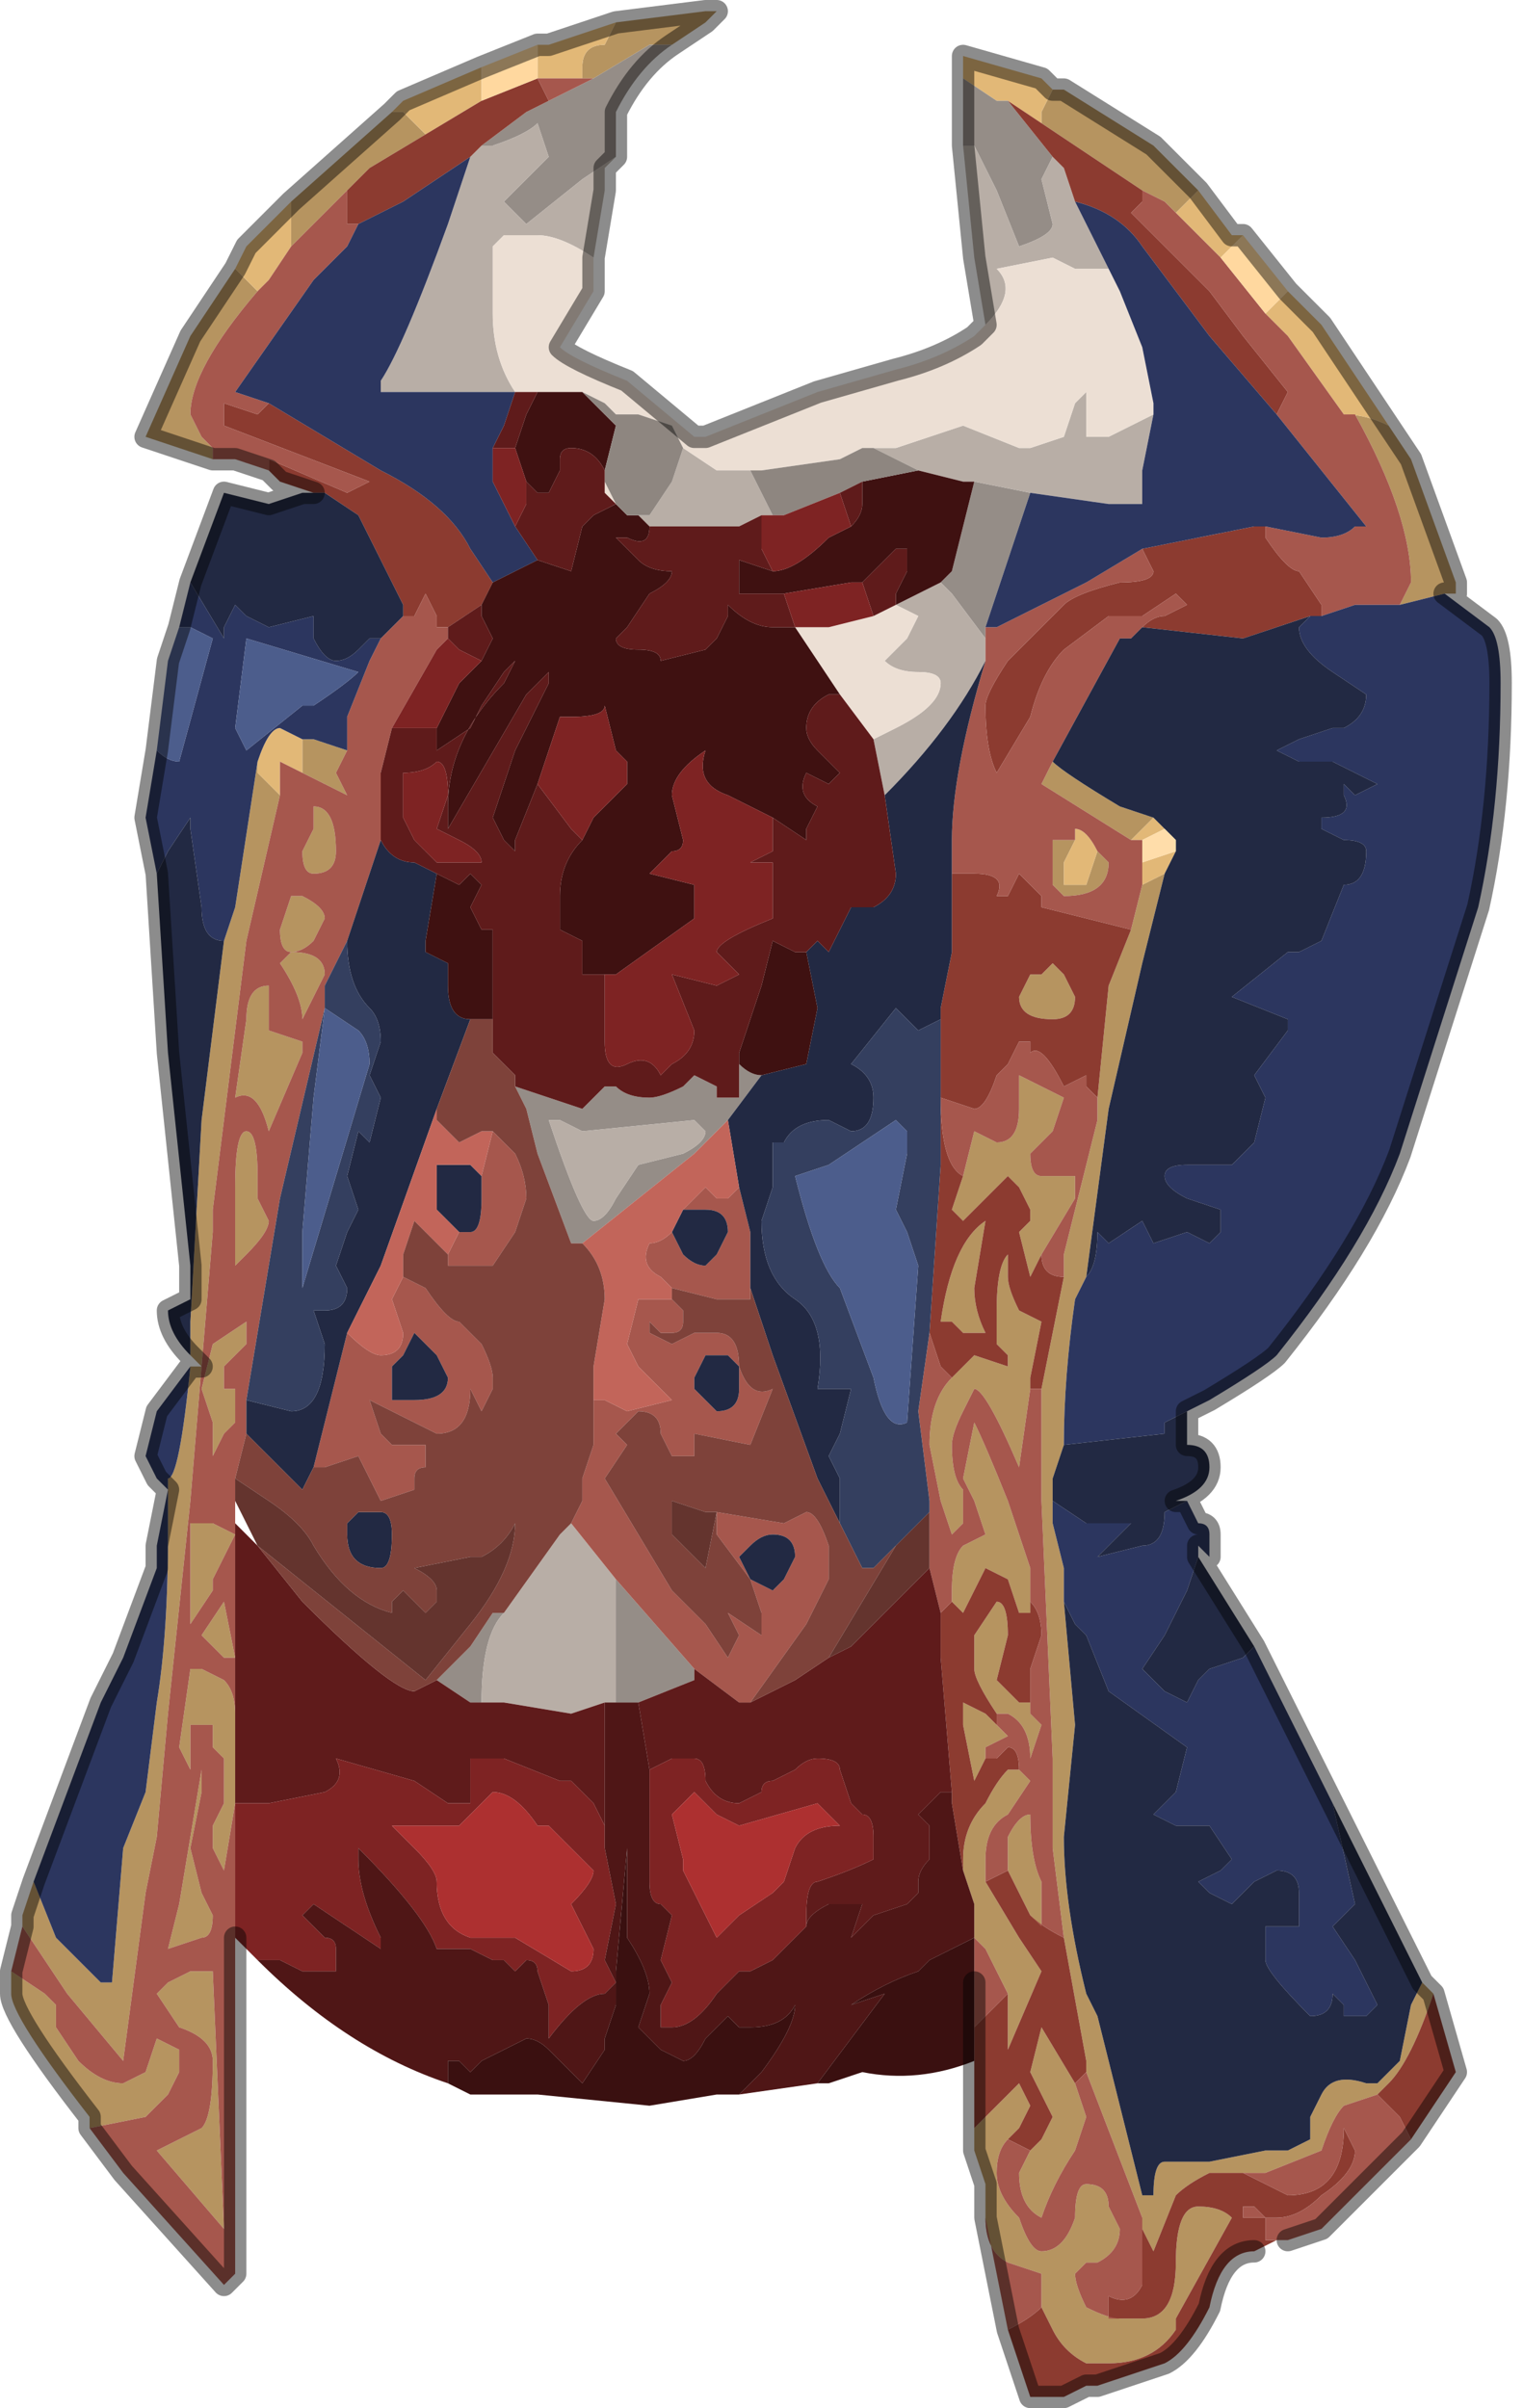 <?xml version="1.0" encoding="UTF-8" standalone="no"?>
<svg xmlns:xlink="http://www.w3.org/1999/xlink" height="10.75px" width="6.8px" xmlns="http://www.w3.org/2000/svg">
  <g transform="matrix(1.0, 0.0, 0.0, 1.0, 3.25, 6.3)">
    <path d="M1.45 -5.9 L1.5 -5.9 1.9 -5.65 2.1 -5.45 2.0 -5.35 1.95 -5.4 1.85 -5.45 1.4 -5.75 1.4 -5.8 1.45 -5.9 M2.95 -4.4 L3.05 -4.25 3.25 -3.7 3.25 -3.65 3.2 -3.65 3.0 -3.6 3.05 -3.7 Q3.05 -4.0 2.8 -4.45 L2.75 -4.45 Q2.85 -4.45 2.95 -4.4 L2.95 -4.4 M3.1 2.55 L3.15 2.6 Q3.05 2.9 2.95 3.0 L2.9 3.05 2.75 3.1 Q2.7 3.15 2.65 3.3 L2.4 3.4 2.3 3.4 2.15 3.4 Q2.05 3.45 2.0 3.5 L1.9 3.75 1.85 3.65 1.85 3.6 1.6 2.95 1.6 2.9 1.5 2.35 1.45 1.95 1.45 1.55 1.4 0.4 1.4 -0.1 1.5 -0.6 1.5 -0.7 1.65 -1.3 1.65 -1.4 1.7 -1.9 1.8 -2.15 1.85 -2.35 1.95 -2.4 1.85 -2.0 1.7 -1.35 1.6 -0.6 1.55 -0.5 Q1.5 -0.15 1.5 0.15 L1.45 0.3 1.45 0.4 1.45 0.5 1.5 0.7 1.5 0.85 1.55 1.4 1.5 1.9 Q1.5 2.2 1.6 2.6 L1.65 2.7 1.85 3.5 1.9 3.5 Q1.9 3.35 1.95 3.35 L2.15 3.35 2.4 3.3 2.5 3.3 2.6 3.25 2.6 3.15 2.65 3.05 Q2.7 2.95 2.85 3.0 L2.9 3.0 3.0 2.9 3.05 2.65 3.1 2.55 M1.15 3.6 L1.15 3.45 1.1 3.3 1.1 3.2 1.15 3.15 1.3 3.0 1.35 3.1 1.3 3.2 1.25 3.25 Q1.2 3.3 1.2 3.4 1.2 3.5 1.3 3.6 1.35 3.75 1.4 3.75 1.5 3.75 1.55 3.6 1.55 3.45 1.6 3.45 1.7 3.45 1.7 3.55 L1.75 3.65 Q1.75 3.75 1.65 3.8 L1.6 3.8 1.55 3.85 Q1.55 3.9 1.6 4.0 1.7 4.05 1.75 4.05 L1.85 4.05 Q2.0 4.05 2.0 3.8 2.0 3.55 2.1 3.55 2.2 3.55 2.25 3.6 L2.0 4.05 2.0 4.1 Q1.9 4.25 1.7 4.25 L1.6 4.25 Q1.5 4.2 1.45 4.1 L1.4 4.0 1.4 3.85 1.25 3.8 Q1.15 3.75 1.15 3.6 M-2.85 3.2 L-2.85 3.15 Q-3.2 2.7 -3.2 2.6 L-3.2 2.5 -3.05 2.6 -3.0 2.65 -3.0 2.75 -2.9 2.9 Q-2.8 3.0 -2.7 3.0 L-2.6 2.95 -2.55 2.8 -2.45 2.85 -2.45 2.95 -2.5 3.05 -2.6 3.15 -2.85 3.2 M-3.15 2.3 L-3.15 2.25 -3.1 2.1 -3.0 2.35 -2.8 2.55 -2.75 2.55 -2.7 1.95 -2.6 1.7 -2.55 1.3 Q-2.5 1.0 -2.5 0.55 L-2.5 0.3 Q-2.45 0.3 -2.4 -0.2 L-2.35 -0.2 -2.4 -0.25 -2.4 -0.4 -2.35 -1.3 -2.25 -2.1 -2.2 -2.25 -2.1 -2.9 -2.1 -2.85 -2.0 -2.75 -2.15 -2.1 -2.3 -0.9 -2.3 -0.8 -2.4 0.4 -2.5 1.35 -2.55 1.9 -2.6 2.15 -2.7 2.9 -2.95 2.6 -3.15 2.3 M-2.3 -4.25 L-2.6 -4.35 -2.4 -4.8 -2.2 -5.1 -2.1 -5.0 Q-2.4 -4.65 -2.4 -4.45 L-2.35 -4.35 -2.3 -4.3 -2.3 -4.25 M-1.95 -5.4 L-1.5 -5.8 -1.45 -5.8 -1.35 -5.7 -1.6 -5.55 -1.7 -5.45 -1.95 -5.2 -1.95 -5.4 M-0.5 -6.2 L-0.1 -6.25 -0.05 -6.25 -0.1 -6.2 -0.25 -6.1 -0.25 -6.1 -0.35 -6.1 -0.6 -5.95 -0.6 -5.95 -0.65 -5.95 -0.65 -6.0 Q-0.65 -6.1 -0.55 -6.1 L-0.5 -6.2 M1.45 -2.9 Q1.5 -2.85 1.75 -2.7 L1.9 -2.65 1.8 -2.55 1.4 -2.8 1.45 -2.9 M1.65 -2.5 L1.65 -2.5 1.7 -2.45 Q1.7 -2.3 1.5 -2.3 1.5 -2.3 1.45 -2.35 L1.45 -2.5 1.45 -2.55 1.5 -2.55 1.5 -2.55 1.55 -2.55 1.5 -2.45 1.5 -2.35 1.6 -2.35 1.65 -2.5 M1.35 -1.95 L1.4 -1.95 1.45 -2.0 1.5 -1.95 1.55 -1.85 Q1.55 -1.75 1.45 -1.75 1.3 -1.75 1.3 -1.85 L1.35 -1.95 M1.05 -1.05 L1.1 -1.25 1.2 -1.2 Q1.3 -1.2 1.3 -1.35 L1.3 -1.5 Q1.4 -1.45 1.5 -1.4 L1.45 -1.25 1.35 -1.15 Q1.35 -1.05 1.4 -1.05 L1.55 -1.05 1.55 -0.95 1.4 -0.7 1.35 -0.6 1.35 -0.6 1.3 -0.8 1.35 -0.85 1.35 -0.9 1.3 -1.0 1.25 -1.05 1.15 -0.95 1.05 -0.85 1.0 -0.9 1.05 -1.05 M1.0 -0.15 L1.1 -0.25 1.25 -0.2 1.25 -0.25 1.2 -0.3 1.2 -0.45 Q1.2 -0.65 1.25 -0.7 L1.25 -0.6 Q1.25 -0.55 1.3 -0.45 L1.4 -0.4 1.35 -0.15 1.35 -0.1 1.3 0.25 Q1.15 -0.1 1.1 -0.1 L1.05 0.0 Q1.0 0.1 1.0 0.15 1.0 0.3 1.05 0.35 L1.05 0.4 1.05 0.5 1.0 0.55 0.95 0.4 0.9 0.15 Q0.9 -0.05 1.0 -0.15 M1.0 -0.4 L0.95 -0.4 Q1.0 -0.75 1.15 -0.85 L1.1 -0.55 Q1.1 -0.45 1.15 -0.35 L1.05 -0.35 1.0 -0.4 M1.0 0.85 L1.0 0.8 Q1.0 0.65 1.05 0.6 L1.15 0.55 1.1 0.4 1.05 0.3 1.1 0.05 Q1.15 0.15 1.25 0.4 L1.35 0.7 1.35 0.85 1.35 0.9 1.3 0.9 1.25 0.75 1.15 0.7 Q1.15 0.7 1.1 0.8 L1.05 0.9 1.0 0.85 M1.35 1.3 L1.35 1.35 1.4 1.4 1.35 1.55 Q1.35 1.4 1.25 1.35 L1.2 1.35 Q1.1 1.2 1.1 1.15 L1.1 1.0 1.2 0.85 Q1.25 0.85 1.25 1.0 L1.2 1.2 1.3 1.3 1.35 1.3 M1.2 1.4 L1.25 1.45 1.15 1.5 1.15 1.55 1.1 1.65 1.05 1.4 1.05 1.3 1.15 1.35 1.2 1.4 M1.3 1.6 L1.35 1.65 1.25 1.8 Q1.15 1.85 1.15 2.0 L1.15 2.1 1.3 2.35 1.4 2.5 1.25 2.85 1.25 2.6 1.15 2.4 1.1 2.35 1.1 2.2 1.05 2.05 1.05 2.0 Q1.05 1.85 1.15 1.75 1.2 1.65 1.25 1.6 L1.3 1.6 M1.25 2.0 L1.25 1.9 Q1.3 1.8 1.35 1.8 1.35 2.0 1.4 2.1 L1.4 2.3 1.35 2.25 1.25 2.05 1.25 2.0 M1.35 3.3 L1.4 3.25 1.45 3.15 1.4 3.05 1.35 2.95 1.4 2.75 1.55 3.0 1.6 3.15 1.55 3.3 Q1.45 3.45 1.4 3.6 1.3 3.55 1.3 3.4 L1.35 3.3 M-1.7 -2.95 L-1.75 -2.85 -1.7 -2.75 -1.9 -2.85 -1.9 -3.0 -1.85 -3.0 -1.7 -2.95 M-1.85 -2.7 Q-1.75 -2.7 -1.75 -2.5 -1.75 -2.4 -1.85 -2.4 -1.9 -2.4 -1.9 -2.5 L-1.85 -2.6 -1.85 -2.7 M-2.05 -1.9 L-2.05 -1.7 -1.9 -1.65 -1.9 -1.6 -2.05 -1.25 Q-2.1 -1.45 -2.2 -1.4 L-2.15 -1.75 Q-2.15 -1.9 -2.05 -1.9 M-2.1 -0.95 L-2.05 -0.85 Q-2.05 -0.8 -2.15 -0.7 L-2.2 -0.65 -2.2 -1.0 Q-2.2 -1.25 -2.15 -1.25 -2.1 -1.25 -2.1 -1.05 L-2.1 -0.95 M-2.15 -0.3 L-2.25 -0.2 -2.25 -0.1 -2.2 -0.1 -2.2 0.05 -2.25 0.1 -2.3 0.2 -2.3 0.15 Q-2.3 0.1 -2.3 0.05 L-2.35 -0.1 -2.3 -0.3 -2.15 -0.4 -2.15 -0.3 M-1.8 -2.2 L-1.85 -2.1 Q-1.9 -2.05 -1.95 -2.05 -2.0 -2.05 -2.0 -2.15 L-1.95 -2.3 -1.95 -2.3 -1.9 -2.3 Q-1.8 -2.25 -1.8 -2.2 M-1.95 -2.05 Q-1.8 -2.05 -1.8 -1.95 L-1.9 -1.75 Q-1.9 -1.85 -2.0 -2.0 L-1.95 -2.05 M-2.3 0.5 L-2.2 0.55 -2.3 0.75 -2.3 0.8 -2.4 0.95 -2.4 0.5 -2.3 0.5 M-2.2 1.7 L-2.2 1.75 -2.25 2.05 -2.3 1.95 -2.3 1.85 -2.25 1.75 -2.25 1.55 -2.3 1.5 -2.3 1.4 -2.4 1.4 -2.4 1.6 -2.45 1.5 -2.4 1.15 -2.35 1.15 -2.25 1.2 Q-2.2 1.25 -2.2 1.35 L-2.2 1.7 M-2.25 1.1 L-2.35 1.0 -2.25 0.85 -2.2 1.1 -2.25 1.1 M-2.35 1.6 L-2.35 1.7 -2.4 1.95 -2.35 2.15 -2.35 2.15 -2.3 2.25 Q-2.3 2.35 -2.35 2.35 L-2.5 2.4 -2.45 2.2 -2.35 1.6 M-2.45 2.75 L-2.55 2.6 -2.5 2.55 -2.4 2.5 -2.3 2.5 -2.25 3.65 -2.55 3.3 -2.35 3.2 Q-2.3 3.15 -2.3 2.9 -2.3 2.8 -2.45 2.75" fill="#b69460" fill-rule="evenodd" stroke="none"/>
    <path d="M2.1 -5.45 L2.25 -5.25 2.3 -5.25 2.2 -5.15 2.0 -5.35 2.1 -5.45 M2.5 -5.0 L2.65 -4.85 2.95 -4.4 2.95 -4.4 Q2.85 -4.45 2.75 -4.45 L2.5 -4.8 2.4 -4.9 2.5 -5.0 M-2.2 -5.1 L-2.15 -5.2 -1.95 -5.4 -1.95 -5.2 -2.05 -5.05 -2.1 -5.0 -2.2 -5.1 M-1.5 -5.8 L-1.45 -5.85 -1.1 -6.0 -1.1 -5.85 -1.1 -5.85 -1.35 -5.7 -1.45 -5.8 -1.5 -5.8 M-0.85 -6.1 L-0.8 -6.1 -0.5 -6.2 -0.55 -6.1 Q-0.65 -6.1 -0.65 -6.0 L-0.65 -5.95 -0.85 -5.95 -0.85 -6.1 M1.05 -5.95 L1.05 -6.05 1.4 -5.95 1.45 -5.9 1.4 -5.8 1.4 -5.75 1.25 -5.85 1.25 -5.85 1.2 -5.85 1.05 -5.95 M1.9 -2.65 L1.95 -2.6 1.85 -2.55 1.8 -2.55 1.9 -2.65 M2.0 -2.5 L1.95 -2.4 1.85 -2.35 1.85 -2.45 2.0 -2.5 M1.55 -2.55 L1.55 -2.6 Q1.6 -2.6 1.65 -2.5 L1.65 -2.5 1.6 -2.35 1.5 -2.35 1.5 -2.45 1.55 -2.55 M-1.9 -2.85 L-2.0 -2.9 -2.0 -2.75 -2.1 -2.85 -2.1 -2.9 Q-2.05 -3.05 -2.0 -3.05 L-1.9 -3.0 -1.9 -2.85" fill="#e2b877" fill-rule="evenodd" stroke="none"/>
    <path d="M-0.25 -6.1 Q-0.4 -6.0 -0.5 -5.8 L-0.5 -5.6 -0.65 -5.5 -0.9 -5.3 -1.0 -5.4 -0.8 -5.6 -0.85 -5.75 Q-0.9 -5.7 -1.05 -5.65 L-1.1 -5.65 -0.9 -5.8 -0.8 -5.85 -0.6 -5.95 -0.35 -6.1 -0.25 -6.1 M1.05 -5.65 L1.05 -5.95 1.2 -5.85 1.2 -5.85 1.25 -5.85 1.45 -5.6 1.45 -5.6 1.4 -5.5 1.45 -5.3 Q1.45 -5.25 1.3 -5.2 L1.2 -5.45 1.1 -5.65 1.05 -5.65 1.05 -5.65 M1.35 -4.1 L1.15 -3.5 1.15 -3.45 1.0 -3.65 0.95 -3.7 1.0 -3.75 1.05 -3.95 1.1 -4.15 1.35 -4.1 M-0.95 -1.45 L-0.65 -1.35 -0.6 -1.4 -0.55 -1.45 -0.55 -1.45 Q-0.5 -1.45 -0.5 -1.45 -0.45 -1.4 -0.35 -1.4 -0.3 -1.4 -0.2 -1.45 L-0.15 -1.5 -0.05 -1.45 -0.05 -1.4 0.05 -1.4 0.05 -1.55 Q0.1 -1.5 0.15 -1.5 L0.0 -1.3 -0.15 -1.15 -0.65 -0.75 -0.7 -0.75 -0.85 -1.15 -0.9 -1.35 -0.95 -1.45 M-0.5 0.75 L-0.15 1.15 -0.15 1.15 -0.15 1.2 -0.4 1.3 -0.4 1.3 -0.5 1.3 -0.5 0.75 M-0.6 -5.95 L-0.6 -5.95 M-0.65 -1.25 L-0.75 -1.3 -0.8 -1.3 Q-0.65 -0.85 -0.6 -0.85 -0.55 -0.85 -0.5 -0.95 L-0.4 -1.1 -0.2 -1.15 Q-0.1 -1.2 -0.1 -1.25 L-0.15 -1.3 -0.65 -1.25 M-1.3 1.2 L-1.15 1.05 -1.05 0.9 -1.0 0.9 Q-1.1 1.0 -1.1 1.3 L-1.1 1.3 -1.15 1.3 -1.3 1.2" fill="#958d87" fill-rule="evenodd" stroke="none"/>
    <path d="M-0.5 -5.6 L-0.55 -5.55 -0.55 -5.45 -0.6 -5.15 Q-0.75 -5.25 -0.85 -5.25 L-1.0 -5.25 -1.05 -5.2 -1.05 -4.9 Q-1.05 -4.7 -0.95 -4.55 L-1.1 -4.55 -1.3 -4.55 -1.55 -4.55 -1.55 -4.6 Q-1.45 -4.75 -1.25 -5.3 L-1.15 -5.6 -1.1 -5.65 -1.05 -5.65 Q-0.9 -5.7 -0.85 -5.75 L-0.8 -5.6 -1.0 -5.4 -0.9 -5.3 -0.65 -5.5 -0.5 -5.6 M1.15 -4.85 L1.1 -5.15 1.05 -5.65 1.05 -5.65 1.1 -5.65 1.2 -5.45 1.3 -5.2 Q1.45 -5.25 1.45 -5.3 L1.4 -5.5 1.45 -5.6 1.45 -5.6 1.5 -5.55 1.55 -5.4 1.7 -5.1 1.55 -5.1 1.45 -5.15 1.2 -5.1 Q1.3 -5.0 1.15 -4.85 M1.9 -4.45 L1.85 -4.2 1.85 -4.05 1.7 -4.05 1.35 -4.1 1.1 -4.15 1.05 -4.15 0.85 -4.2 0.65 -4.3 0.75 -4.3 1.05 -4.4 1.3 -4.3 1.35 -4.3 1.5 -4.35 1.55 -4.5 1.6 -4.55 1.6 -4.35 1.7 -4.35 1.8 -4.4 1.9 -4.45 M0.95 -3.7 L1.0 -3.65 1.15 -3.45 1.15 -3.35 Q1.0 -3.05 0.7 -2.75 L0.65 -3.0 0.75 -3.05 Q0.95 -3.15 0.95 -3.25 0.95 -3.3 0.85 -3.3 0.75 -3.3 0.7 -3.35 L0.8 -3.45 0.85 -3.55 0.75 -3.6 0.95 -3.7 M-0.2 -4.3 L-0.05 -4.2 0.0 -4.2 0.05 -4.2 0.1 -4.2 0.2 -4.0 0.15 -4.0 0.05 -3.95 -0.25 -3.95 -0.35 -3.95 -0.4 -4.0 -0.35 -4.0 -0.25 -4.15 -0.2 -4.3 M-0.7 0.5 L-0.5 0.75 -0.5 1.3 -0.55 1.3 -0.7 1.35 -1.0 1.3 -1.1 1.3 -1.1 1.3 Q-1.1 1.0 -1.0 0.9 L-0.75 0.55 -0.7 0.5 M-0.65 -1.25 L-0.15 -1.3 -0.1 -1.25 Q-0.1 -1.2 -0.2 -1.15 L-0.4 -1.1 -0.5 -0.95 Q-0.55 -0.85 -0.6 -0.85 -0.65 -0.85 -0.8 -1.3 L-0.75 -1.3 -0.65 -1.25" fill="#b8aea6" fill-rule="evenodd" stroke="none"/>
    <path d="M-0.6 -5.15 L-0.6 -5.0 -0.6 -5.0 -0.75 -4.75 Q-0.7 -4.7 -0.45 -4.6 L-0.15 -4.35 -0.1 -4.35 0.15 -4.45 0.4 -4.55 0.75 -4.65 Q0.95 -4.7 1.1 -4.8 L1.15 -4.85 1.15 -4.85 Q1.3 -5.0 1.2 -5.1 L1.45 -5.15 1.55 -5.1 1.7 -5.1 1.75 -5.0 1.85 -4.75 1.9 -4.5 1.9 -4.45 1.8 -4.4 1.7 -4.35 1.6 -4.35 1.6 -4.55 1.55 -4.5 1.5 -4.35 1.35 -4.3 1.3 -4.3 1.05 -4.4 0.75 -4.3 0.65 -4.3 0.6 -4.3 0.5 -4.25 0.15 -4.2 0.1 -4.2 0.05 -4.2 0.0 -4.2 -0.05 -4.2 -0.2 -4.3 -0.25 -4.4 -0.4 -4.45 -0.5 -4.45 -0.55 -4.5 -0.65 -4.55 -0.7 -4.55 -0.7 -4.55 -0.85 -4.55 -0.95 -4.55 Q-1.05 -4.7 -1.05 -4.9 L-1.05 -5.2 -1.0 -5.25 -0.85 -5.25 Q-0.75 -5.25 -0.6 -5.15 M1.2 -5.85 L1.25 -5.85 1.25 -5.85 1.2 -5.85 1.2 -5.85 M0.65 -3.55 L0.75 -3.6 0.75 -3.6 0.85 -3.55 0.8 -3.45 0.7 -3.35 Q0.75 -3.3 0.85 -3.3 0.95 -3.3 0.95 -3.25 0.95 -3.15 0.75 -3.05 L0.65 -3.0 0.5 -3.2 0.3 -3.5 0.45 -3.5 0.65 -3.55 M-0.6 -5.95 L-0.6 -5.95 -0.6 -5.95 M-0.55 -4.2 L-0.55 -4.15 -0.5 -4.05 -0.55 -4.1 -0.55 -4.2 M-0.95 -4.55 L-0.95 -4.55" fill="#ecdfd4" fill-rule="evenodd" stroke="none"/>
    <path d="M3.15 2.6 L3.25 2.95 3.05 3.25 3.0 3.15 2.9 3.05 2.95 3.0 Q3.05 2.9 3.15 2.6 M2.45 3.7 L2.35 3.75 Q2.2 3.75 2.15 4.0 2.05 4.2 1.95 4.25 L1.65 4.35 1.6 4.35 1.5 4.4 1.4 4.4 1.35 4.4 1.25 4.1 Q1.35 4.05 1.4 4.0 L1.45 4.1 Q1.5 4.2 1.6 4.25 L1.7 4.25 Q1.9 4.25 2.0 4.1 L2.0 4.05 2.25 3.6 Q2.2 3.55 2.1 3.55 2.0 3.55 2.0 3.8 2.0 4.05 1.85 4.05 L1.7 4.05 1.7 3.95 Q1.8 4.0 1.85 3.9 L1.85 3.65 1.9 3.75 2.0 3.5 Q2.05 3.45 2.15 3.4 L2.3 3.4 2.5 3.5 Q2.75 3.5 2.75 3.2 L2.8 3.3 Q2.8 3.4 2.65 3.5 2.55 3.6 2.45 3.6 L2.4 3.6 2.4 3.7 2.45 3.7 M1.1 3.2 L1.1 2.9 1.1 2.75 1.25 2.6 1.25 2.85 1.4 2.5 1.3 2.35 1.15 2.1 1.25 2.05 Q1.25 2.0 1.25 2.0 L1.25 2.05 1.35 2.25 Q1.4 2.3 1.5 2.35 L1.6 2.9 1.6 2.95 1.55 3.0 1.4 2.75 1.35 2.95 1.4 3.05 1.45 3.15 1.4 3.25 1.35 3.3 1.25 3.25 1.3 3.2 1.35 3.1 1.3 3.0 1.15 3.15 1.1 3.2 M-1.85 -4.1 L-2.0 -4.15 -2.05 -4.2 -2.05 -4.25 -1.7 -4.1 -1.6 -4.15 -1.6 -4.15 -2.25 -4.4 -2.25 -4.5 -2.1 -4.45 -2.05 -4.5 -1.55 -4.2 Q-1.25 -4.05 -1.15 -3.85 L-1.05 -3.7 -1.1 -3.6 -1.25 -3.5 -1.25 -3.5 Q-1.3 -3.5 -1.3 -3.5 L-1.3 -3.55 -1.35 -3.65 -1.4 -3.55 -1.45 -3.55 -1.45 -3.6 -1.65 -4.0 -1.8 -4.1 -1.85 -4.1 M1.4 -5.75 L1.85 -5.45 1.85 -5.4 1.8 -5.35 1.95 -5.2 2.15 -5.0 2.3 -4.8 2.5 -4.55 2.45 -4.45 2.45 -4.45 2.15 -4.8 1.85 -5.2 Q1.75 -5.35 1.55 -5.4 L1.5 -5.55 1.45 -5.6 1.25 -5.85 1.4 -5.75 M1.85 -3.85 L2.35 -3.95 2.4 -3.95 2.4 -3.9 Q2.5 -3.75 2.55 -3.75 L2.65 -3.6 2.65 -3.55 2.6 -3.55 2.3 -3.45 1.85 -3.5 Q1.9 -3.55 1.95 -3.55 L2.05 -3.6 2.0 -3.65 1.85 -3.55 1.7 -3.55 1.5 -3.4 Q1.4 -3.3 1.35 -3.1 L1.2 -2.85 Q1.15 -2.95 1.15 -3.15 1.15 -3.2 1.25 -3.35 L1.5 -3.6 Q1.55 -3.65 1.75 -3.7 1.9 -3.7 1.9 -3.75 L1.85 -3.85 M1.0 -2.4 L1.1 -2.4 Q1.25 -2.4 1.2 -2.3 L1.25 -2.3 1.3 -2.4 1.35 -2.35 1.4 -2.3 1.4 -2.25 1.8 -2.15 1.7 -1.9 1.65 -1.4 1.6 -1.45 1.6 -1.5 1.5 -1.45 Q1.4 -1.65 1.35 -1.6 L1.35 -1.65 1.3 -1.65 1.25 -1.55 1.2 -1.5 Q1.15 -1.35 1.1 -1.35 L0.95 -1.4 Q0.95 -1.1 1.05 -1.05 L1.0 -0.9 1.05 -0.85 1.15 -0.95 1.25 -1.05 1.3 -1.0 1.35 -0.9 1.35 -0.85 1.3 -0.8 1.35 -0.6 1.35 -0.6 1.4 -0.7 Q1.4 -0.6 1.5 -0.6 L1.4 -0.1 1.35 -0.1 1.35 -0.15 1.4 -0.4 1.3 -0.45 Q1.25 -0.55 1.25 -0.6 L1.25 -0.7 Q1.2 -0.65 1.2 -0.45 L1.2 -0.3 1.25 -0.25 1.25 -0.2 1.1 -0.25 1.0 -0.15 0.95 -0.2 0.9 -0.35 0.95 -1.1 0.95 -1.15 0.95 -1.3 0.95 -1.4 0.95 -1.8 1.0 -2.05 1.0 -2.4 M1.35 -1.95 L1.3 -1.85 Q1.3 -1.75 1.45 -1.75 1.55 -1.75 1.55 -1.85 L1.5 -1.95 1.45 -2.0 1.4 -1.95 1.35 -1.95 M1.0 -0.4 L1.05 -0.35 1.15 -0.35 Q1.1 -0.45 1.1 -0.55 L1.15 -0.85 Q1.0 -0.75 0.95 -0.4 L1.0 -0.4 M1.35 -0.6 L1.35 -0.6 M1.0 0.85 L1.05 0.9 1.1 0.8 Q1.15 0.7 1.15 0.7 L1.25 0.75 1.3 0.9 1.35 0.9 1.35 0.85 Q1.4 0.9 1.4 1.0 L1.35 1.15 1.35 1.3 1.3 1.3 1.2 1.2 1.25 1.0 Q1.25 0.85 1.2 0.85 L1.1 1.0 1.1 1.15 Q1.1 1.2 1.2 1.35 L1.2 1.4 1.15 1.35 1.05 1.3 1.05 1.3 1.05 1.4 1.1 1.65 1.15 1.55 1.2 1.55 1.25 1.5 Q1.3 1.5 1.3 1.6 L1.25 1.6 Q1.2 1.65 1.15 1.75 1.05 1.85 1.05 2.0 L1.05 2.05 1.0 1.75 1.0 1.7 0.95 1.1 0.95 0.9 1.0 0.85 M2.4 3.6 Q2.35 3.55 2.35 3.55 L2.3 3.55 2.3 3.6 2.4 3.6 M-1.35 -5.7 L-1.1 -5.85 -1.1 -5.85 -0.85 -5.95 -0.8 -5.85 -0.9 -5.8 -1.1 -5.65 -1.15 -5.6 -1.45 -5.4 -1.65 -5.3 -1.7 -5.3 -1.7 -5.45 -1.6 -5.55 -1.35 -5.7" fill="#8c3b30" fill-rule="evenodd" stroke="none"/>
    <path d="M3.05 3.25 L2.9 3.4 2.75 3.55 2.65 3.65 2.5 3.7 2.45 3.7 2.4 3.7 2.4 3.6 2.45 3.6 Q2.55 3.6 2.65 3.5 2.8 3.4 2.8 3.3 L2.75 3.2 Q2.75 3.5 2.5 3.5 L2.3 3.4 2.4 3.4 2.65 3.3 Q2.7 3.15 2.75 3.1 L2.9 3.05 3.0 3.15 3.05 3.25 M1.25 4.1 L1.15 3.6 Q1.15 3.75 1.25 3.8 L1.4 3.85 1.4 4.0 Q1.35 4.05 1.25 4.1 M-2.2 2.35 L-2.2 3.55 -2.2 3.85 -2.25 3.9 -2.7 3.4 -2.85 3.2 -2.6 3.15 -2.5 3.05 -2.45 2.95 -2.45 2.85 -2.55 2.8 -2.6 2.95 -2.7 3.0 Q-2.8 3.0 -2.9 2.9 L-3.0 2.75 -3.0 2.65 -3.05 2.6 -3.2 2.5 -3.15 2.3 -2.95 2.6 -2.7 2.9 -2.6 2.15 -2.55 1.9 -2.5 1.35 -2.4 0.4 -2.3 -0.8 -2.3 -0.9 -2.15 -2.1 -2.0 -2.75 -2.0 -2.9 -1.9 -2.85 -1.7 -2.75 -1.75 -2.85 -1.7 -2.95 -1.7 -3.1 -1.6 -3.35 -1.55 -3.45 -1.45 -3.55 -1.4 -3.55 -1.35 -3.65 -1.3 -3.55 -1.3 -3.5 Q-1.3 -3.5 -1.25 -3.5 L-1.25 -3.5 -1.25 -3.45 -1.3 -3.4 -1.5 -3.05 -1.55 -2.85 -1.55 -2.55 -1.7 -2.1 -1.8 -1.9 -1.8 -1.8 -2.0 -0.95 -2.15 -0.05 -2.15 0.1 -2.2 0.3 -2.2 0.4 -2.2 0.5 -2.2 1.0 -2.2 1.7 -2.2 1.35 Q-2.2 1.25 -2.25 1.2 L-2.35 1.15 -2.4 1.15 -2.45 1.5 -2.4 1.6 -2.4 1.4 -2.3 1.4 -2.3 1.5 -2.25 1.55 -2.25 1.75 -2.3 1.85 -2.3 1.95 -2.25 2.05 -2.2 1.75 -2.2 2.35 M-2.05 -4.2 L-2.2 -4.25 -2.25 -4.25 -2.3 -4.25 -2.3 -4.3 -2.35 -4.35 -2.4 -4.45 Q-2.4 -4.65 -2.1 -5.0 L-2.05 -5.05 -1.95 -5.2 -1.7 -5.45 -1.7 -5.3 -1.65 -5.3 -1.7 -5.2 -1.85 -5.05 -2.2 -4.55 -2.05 -4.5 -2.1 -4.45 -2.25 -4.5 -2.25 -4.4 -1.6 -4.15 -1.6 -4.15 -1.7 -4.1 -2.05 -4.25 -2.05 -4.2 M1.85 -5.45 L1.95 -5.4 2.0 -5.35 2.2 -5.15 2.4 -4.9 2.5 -4.8 2.75 -4.45 2.8 -4.45 Q3.05 -4.0 3.05 -3.7 L3.0 -3.6 2.8 -3.6 2.65 -3.55 2.65 -3.6 2.55 -3.75 Q2.5 -3.75 2.4 -3.9 L2.4 -3.95 2.65 -3.9 Q2.75 -3.9 2.8 -3.95 L2.85 -3.95 2.45 -4.45 2.45 -4.45 2.5 -4.55 2.3 -4.8 2.15 -5.0 1.95 -5.2 1.8 -5.35 1.85 -5.4 1.85 -5.45 M1.15 -3.5 L1.2 -3.5 1.6 -3.7 1.85 -3.85 1.9 -3.75 Q1.9 -3.7 1.75 -3.7 1.55 -3.65 1.5 -3.6 L1.25 -3.35 Q1.15 -3.2 1.15 -3.15 1.15 -2.95 1.2 -2.85 L1.35 -3.1 Q1.4 -3.3 1.5 -3.4 L1.7 -3.55 1.85 -3.55 2.0 -3.65 2.05 -3.6 1.95 -3.55 Q1.9 -3.55 1.85 -3.5 L1.85 -3.5 1.8 -3.45 1.75 -3.45 1.45 -2.9 1.4 -2.8 1.8 -2.55 1.85 -2.55 1.85 -2.45 1.85 -2.35 1.8 -2.15 1.4 -2.25 1.4 -2.3 1.35 -2.35 1.3 -2.4 1.25 -2.3 1.2 -2.3 Q1.25 -2.4 1.1 -2.4 L1.0 -2.4 1.0 -2.55 Q1.0 -2.85 1.15 -3.35 L1.15 -3.45 1.15 -3.5 M1.55 -2.55 L1.5 -2.55 1.5 -2.55 1.45 -2.55 1.45 -2.5 1.45 -2.35 Q1.5 -2.3 1.5 -2.3 1.7 -2.3 1.7 -2.45 L1.65 -2.5 1.65 -2.5 1.65 -2.5 Q1.6 -2.6 1.55 -2.6 L1.55 -2.55 M1.65 -1.4 L1.65 -1.3 1.5 -0.7 1.5 -0.6 Q1.4 -0.6 1.4 -0.7 L1.55 -0.95 1.55 -1.05 1.4 -1.05 Q1.35 -1.05 1.35 -1.15 L1.45 -1.25 1.5 -1.4 Q1.4 -1.45 1.3 -1.5 L1.3 -1.35 Q1.3 -1.2 1.2 -1.2 L1.1 -1.25 1.05 -1.05 Q0.95 -1.1 0.95 -1.4 L1.1 -1.35 Q1.15 -1.35 1.2 -1.5 L1.25 -1.55 1.3 -1.65 1.35 -1.65 1.35 -1.6 Q1.4 -1.65 1.5 -1.45 L1.6 -1.5 1.6 -1.45 1.65 -1.4 M1.4 -0.1 L1.4 0.4 1.45 1.55 1.45 1.95 1.5 2.35 Q1.4 2.3 1.35 2.25 L1.4 2.3 1.4 2.1 Q1.35 2.0 1.35 1.8 1.3 1.8 1.25 1.9 L1.25 2.0 Q1.25 2.0 1.25 2.05 L1.15 2.1 1.15 2.0 Q1.15 1.85 1.25 1.8 L1.35 1.65 1.3 1.6 Q1.3 1.5 1.25 1.5 L1.2 1.55 1.15 1.55 1.15 1.5 1.25 1.45 1.2 1.4 1.2 1.35 1.25 1.35 Q1.35 1.4 1.35 1.55 L1.4 1.4 1.35 1.35 1.35 1.3 1.35 1.15 1.4 1.0 Q1.4 0.9 1.35 0.85 L1.35 0.7 1.25 0.4 Q1.15 0.15 1.1 0.05 L1.05 0.3 1.1 0.4 1.15 0.55 1.05 0.6 Q1.0 0.65 1.0 0.8 L1.0 0.85 0.95 0.9 0.9 0.7 0.9 0.45 0.9 0.4 0.85 0.0 0.9 -0.35 0.95 -0.2 1.0 -0.15 Q0.9 -0.05 0.9 0.15 L0.95 0.4 1.0 0.55 1.05 0.5 1.05 0.4 1.05 0.35 Q1.0 0.3 1.0 0.15 1.0 0.1 1.05 0.0 L1.1 -0.1 Q1.15 -0.1 1.3 0.25 L1.35 -0.1 1.4 -0.1 M1.6 2.95 L1.85 3.6 1.85 3.65 1.85 3.9 Q1.8 4.0 1.7 3.95 L1.7 4.05 1.85 4.05 1.75 4.05 Q1.7 4.05 1.6 4.0 1.55 3.9 1.55 3.85 L1.6 3.8 1.65 3.8 Q1.75 3.75 1.75 3.65 L1.7 3.55 Q1.7 3.45 1.6 3.45 1.55 3.45 1.55 3.6 1.5 3.75 1.4 3.75 1.35 3.75 1.3 3.6 1.2 3.5 1.2 3.4 1.2 3.3 1.25 3.25 L1.35 3.3 1.3 3.4 Q1.3 3.55 1.4 3.6 1.45 3.45 1.55 3.3 L1.6 3.15 1.55 3.0 1.6 2.95 M0.95 -1.4 L0.95 -1.4 M0.05 -1.0 L0.1 -0.8 0.1 -0.55 0.1 -0.5 -0.05 -0.5 -0.25 -0.55 -0.3 -0.6 Q-0.4 -0.65 -0.35 -0.75 -0.3 -0.75 -0.25 -0.8 L-0.2 -0.9 -0.15 -0.95 -0.1 -1.0 -0.1 -1.0 -0.05 -1.0 -0.1 -1.0 -0.05 -0.95 0.0 -0.95 0.05 -1.0 M-0.25 -0.5 L-0.2 -0.45 -0.2 -0.4 Q-0.2 -0.35 -0.25 -0.35 -0.3 -0.35 -0.3 -0.35 L-0.35 -0.4 -0.35 -0.35 -0.25 -0.3 -0.15 -0.35 -0.05 -0.35 Q0.05 -0.35 0.05 -0.2 0.1 -0.05 0.2 -0.1 L0.1 0.15 -0.15 0.1 -0.15 0.2 -0.25 0.2 -0.3 0.1 Q-0.3 0.0 -0.4 0.0 L-0.45 0.05 -0.5 0.1 -0.45 0.15 -0.55 0.3 -0.4 0.55 -0.25 0.8 -0.15 0.9 -0.1 0.95 0.0 1.1 0.05 1.0 0.0 0.9 0.15 1.0 0.15 0.9 0.1 0.75 -0.05 0.55 -0.05 0.45 0.25 0.5 0.35 0.45 Q0.4 0.45 0.45 0.6 L0.45 0.75 0.35 0.95 0.1 1.3 0.05 1.3 -0.15 1.15 -0.15 1.15 -0.5 0.75 -0.7 0.5 -0.65 0.4 -0.65 0.4 -0.65 0.3 -0.6 0.15 -0.6 -0.05 -0.55 -0.05 -0.45 0.0 -0.25 -0.05 -0.4 -0.2 -0.45 -0.3 -0.4 -0.5 -0.25 -0.5 M0.0 -0.25 L0.0 -0.3 0.0 -0.25 -0.1 -0.25 -0.15 -0.15 -0.15 -0.1 -0.1 -0.05 -0.1 -0.05 -0.05 0.0 Q0.05 0.0 0.05 -0.1 L0.05 -0.2 0.0 -0.25 M1.35 -0.6 L1.35 -0.6 M0.2 0.55 Q0.15 0.55 0.1 0.6 L0.05 0.65 0.1 0.75 0.2 0.8 0.25 0.75 0.3 0.65 Q0.3 0.55 0.2 0.55 M1.05 1.3 L1.05 1.3 M1.1 2.2 L1.1 2.35 1.15 2.4 1.25 2.6 1.1 2.75 1.1 2.55 1.1 2.35 1.1 2.2 M2.4 3.6 L2.3 3.6 2.3 3.55 2.35 3.55 Q2.35 3.55 2.4 3.6 M-0.6 -5.95 L-0.8 -5.85 -0.85 -5.95 -0.65 -5.95 -0.6 -5.95 M-1.85 -2.7 L-1.85 -2.6 -1.9 -2.5 Q-1.9 -2.4 -1.85 -2.4 -1.75 -2.4 -1.75 -2.5 -1.75 -2.7 -1.85 -2.7 M-2.15 -0.3 L-2.15 -0.4 -2.3 -0.3 -2.35 -0.1 -2.3 0.05 Q-2.3 0.1 -2.3 0.15 L-2.3 0.2 -2.25 0.1 -2.2 0.05 -2.2 -0.1 -2.25 -0.1 -2.25 -0.2 -2.15 -0.3 M-2.1 -0.95 L-2.1 -1.05 Q-2.1 -1.25 -2.15 -1.25 -2.2 -1.25 -2.2 -1.0 L-2.2 -0.65 -2.15 -0.7 Q-2.05 -0.8 -2.05 -0.85 L-2.1 -0.95 M-2.05 -1.9 Q-2.15 -1.9 -2.15 -1.75 L-2.2 -1.4 Q-2.1 -1.45 -2.05 -1.25 L-1.9 -1.6 -1.9 -1.65 -2.05 -1.7 -2.05 -1.9 M-1.95 -2.05 L-2.0 -2.0 Q-1.9 -1.85 -1.9 -1.75 L-1.8 -1.95 Q-1.8 -2.05 -1.95 -2.05 -1.9 -2.05 -1.85 -2.1 L-1.8 -2.2 Q-1.8 -2.25 -1.9 -2.3 L-1.95 -2.3 -1.95 -2.3 -2.0 -2.15 Q-2.0 -2.05 -1.95 -2.05 M-1.05 -1.25 L-0.95 -1.15 Q-0.9 -1.05 -0.9 -0.95 L-0.95 -0.8 -1.05 -0.65 -1.1 -0.65 -1.25 -0.65 -1.25 -0.7 -1.2 -0.8 -1.2 -0.8 -1.15 -0.8 Q-1.1 -0.8 -1.1 -0.95 L-1.1 -1.05 -1.05 -1.25 M-1.45 -0.6 L-1.35 -0.55 Q-1.25 -0.4 -1.2 -0.4 L-1.1 -0.3 Q-1.05 -0.2 -1.05 -0.15 L-1.05 -0.1 -1.1 0.0 -1.15 -0.1 -1.15 -0.1 Q-1.15 0.1 -1.3 0.1 L-1.6 -0.05 -1.6 -0.05 -1.55 0.1 -1.5 0.15 -1.35 0.15 -1.35 0.25 Q-1.4 0.25 -1.4 0.3 L-1.4 0.35 -1.55 0.4 -1.6 0.3 -1.65 0.2 -1.8 0.25 -1.85 0.25 -1.85 0.25 -1.7 -0.35 Q-1.6 -0.25 -1.55 -0.25 -1.45 -0.25 -1.45 -0.35 L-1.5 -0.5 -1.45 -0.6 -1.45 -0.6 M-0.2 -0.7 Q-0.15 -0.65 -0.1 -0.65 L-0.05 -0.7 0.0 -0.8 Q0.0 -0.9 -0.1 -0.9 L-0.2 -0.9 -0.25 -0.8 -0.2 -0.7 M-1.45 -0.25 L-1.5 -0.2 -1.5 -0.05 -1.4 -0.05 Q-1.25 -0.05 -1.25 -0.15 L-1.3 -0.25 -1.4 -0.35 -1.45 -0.25 M-2.3 0.5 L-2.4 0.5 -2.4 0.95 -2.3 0.8 -2.3 0.75 -2.2 0.55 -2.3 0.5 M-2.25 1.1 L-2.2 1.1 -2.25 0.85 -2.35 1.0 -2.25 1.1 M-2.35 1.6 L-2.45 2.2 -2.5 2.4 -2.35 2.35 Q-2.3 2.35 -2.3 2.25 L-2.35 2.15 -2.35 2.15 -2.4 1.95 -2.35 1.7 -2.35 1.6 M-2.45 2.75 Q-2.3 2.8 -2.3 2.9 -2.3 3.15 -2.35 3.2 L-2.55 3.3 -2.25 3.65 -2.3 2.5 -2.4 2.5 -2.5 2.55 -2.55 2.6 -2.45 2.75" fill="#a6574d" fill-rule="evenodd" stroke="none"/>
    <path d="M3.2 -3.65 L3.4 -3.5 Q3.45 -3.45 3.45 -3.25 3.45 -2.7 3.35 -2.25 L3.0 -1.15 Q2.85 -0.75 2.45 -0.25 2.4 -0.2 2.15 -0.05 L2.05 0.0 1.95 0.05 1.95 0.1 1.5 0.15 Q1.5 -0.15 1.55 -0.5 L1.6 -0.6 Q1.65 -0.65 1.65 -0.8 L1.7 -0.75 1.85 -0.85 1.9 -0.75 2.05 -0.8 2.15 -0.75 2.2 -0.8 2.2 -0.9 2.05 -0.95 Q1.95 -1.0 1.95 -1.05 1.95 -1.1 2.05 -1.1 L2.25 -1.1 2.35 -1.2 2.4 -1.4 2.35 -1.5 2.5 -1.7 2.5 -1.75 2.25 -1.85 2.5 -2.05 2.55 -2.05 2.65 -2.1 2.75 -2.35 Q2.85 -2.35 2.85 -2.5 2.85 -2.55 2.75 -2.55 L2.65 -2.6 2.65 -2.65 Q2.8 -2.65 2.75 -2.75 L2.75 -2.8 2.8 -2.75 2.9 -2.8 2.7 -2.9 2.55 -2.9 2.45 -2.95 2.55 -3.0 2.7 -3.05 2.75 -3.05 Q2.85 -3.1 2.85 -3.2 L2.7 -3.3 Q2.55 -3.4 2.55 -3.5 L2.6 -3.55 2.65 -3.55 2.8 -3.6 3.0 -3.6 3.2 -3.65 M2.05 0.4 L2.1 0.5 Q2.15 0.5 2.15 0.55 L2.15 0.65 2.1 0.6 2.1 0.65 2.05 0.8 2.0 0.9 1.95 1.0 1.85 1.15 1.95 1.25 2.05 1.3 2.1 1.2 Q2.15 1.15 2.15 1.15 L2.3 1.1 2.35 1.05 2.7 1.75 2.8 2.2 2.7 2.3 2.8 2.45 2.9 2.65 2.85 2.7 2.75 2.7 2.75 2.65 2.7 2.6 Q2.7 2.7 2.6 2.7 2.4 2.5 2.4 2.45 L2.4 2.3 2.45 2.3 2.55 2.3 2.55 2.15 Q2.55 2.05 2.45 2.05 L2.35 2.1 2.3 2.15 2.25 2.2 2.15 2.15 2.1 2.1 2.2 2.05 2.25 2.0 2.15 1.85 2.0 1.85 1.9 1.8 2.0 1.7 2.05 1.5 1.7 1.25 1.6 1.0 1.55 0.95 1.5 0.85 1.5 0.7 1.45 0.5 1.45 0.4 1.6 0.5 1.8 0.5 1.75 0.55 1.65 0.65 1.85 0.6 Q1.95 0.6 1.95 0.45 L2.05 0.4 M-3.1 2.1 L-2.8 1.3 -2.7 1.1 -2.55 0.7 -2.55 0.6 -2.5 0.35 -2.55 0.3 -2.6 0.2 -2.55 0.0 -2.4 -0.2 Q-2.45 0.3 -2.5 0.3 L-2.5 0.55 Q-2.5 1.0 -2.55 1.3 L-2.6 1.7 -2.7 1.95 -2.75 2.55 -2.8 2.55 -3.0 2.35 -3.1 2.1 M-2.55 -2.4 L-2.6 -2.65 -2.55 -2.95 Q-2.5 -2.9 -2.45 -2.9 L-2.45 -2.9 -2.3 -3.45 -2.4 -3.5 -2.45 -3.5 -2.4 -3.7 -2.25 -3.45 -2.25 -3.45 -2.25 -3.5 -2.2 -3.6 -2.15 -3.55 -2.05 -3.5 -1.85 -3.55 -1.85 -3.45 Q-1.8 -3.35 -1.75 -3.35 -1.7 -3.35 -1.65 -3.4 L-1.6 -3.45 -1.55 -3.45 -1.6 -3.35 -1.7 -3.1 -1.7 -2.95 -1.85 -3.0 -1.9 -3.0 -2.0 -3.05 Q-2.05 -3.05 -2.1 -2.9 L-2.2 -2.25 -2.25 -2.1 Q-2.35 -2.1 -2.35 -2.25 L-2.4 -2.6 -2.4 -2.65 -2.5 -2.5 -2.55 -2.4 M1.9 -4.45 L1.9 -4.5 1.85 -4.75 1.75 -5.0 1.7 -5.1 1.55 -5.4 Q1.75 -5.35 1.85 -5.2 L2.15 -4.8 2.45 -4.45 2.85 -3.95 2.8 -3.95 Q2.75 -3.9 2.65 -3.9 L2.4 -3.95 2.35 -3.95 1.85 -3.85 1.6 -3.7 1.2 -3.5 1.15 -3.5 1.35 -4.1 1.7 -4.05 1.85 -4.05 1.85 -4.2 1.9 -4.45 M-1.15 -5.6 L-1.25 -5.3 Q-1.45 -4.75 -1.55 -4.6 L-1.55 -4.55 -1.3 -4.55 -1.1 -4.55 -0.95 -4.55 -0.95 -4.55 -1.0 -4.4 -1.05 -4.3 -1.05 -4.15 -0.95 -3.95 -0.95 -3.95 -0.85 -3.8 -1.05 -3.7 -1.15 -3.85 Q-1.25 -4.05 -1.55 -4.2 L-2.05 -4.5 -2.2 -4.55 -1.85 -5.05 -1.7 -5.2 -1.65 -5.3 -1.45 -5.4 -1.15 -5.6 M-1.9 -3.15 L-1.85 -3.15 Q-1.7 -3.25 -1.65 -3.3 L-1.65 -3.3 -2.15 -3.45 -2.2 -3.05 -2.15 -2.95 -2.15 -2.95 -1.9 -3.15" fill="#2c365f" fill-rule="evenodd" stroke="none"/>
    <path d="M2.3 -5.25 L2.5 -5.0 2.4 -4.9 2.2 -5.15 2.3 -5.25 M-1.1 -6.0 L-0.85 -6.1 -0.85 -5.95 -1.1 -5.85 -1.1 -6.0" fill="#ffd89f" fill-rule="evenodd" stroke="none"/>
    <path d="M2.05 0.0 L2.05 0.15 Q2.15 0.15 2.15 0.25 2.15 0.35 2.0 0.4 L2.05 0.4 1.95 0.45 Q1.95 0.6 1.85 0.6 L1.65 0.65 1.75 0.55 1.8 0.5 1.6 0.5 1.45 0.4 1.45 0.3 1.5 0.15 1.95 0.1 1.95 0.05 2.05 0.0 M2.1 0.65 L2.35 1.05 2.3 1.1 2.15 1.15 Q2.15 1.15 2.1 1.2 L2.05 1.3 1.95 1.25 1.85 1.15 1.95 1.0 2.0 0.9 2.05 0.8 2.1 0.65 M2.7 1.75 L3.1 2.55 3.05 2.65 3.0 2.9 2.9 3.0 2.85 3.0 Q2.7 2.95 2.65 3.05 L2.6 3.15 2.6 3.25 2.5 3.3 2.4 3.3 2.15 3.35 1.95 3.35 Q1.9 3.35 1.9 3.5 L1.85 3.5 1.65 2.7 1.6 2.6 Q1.5 2.2 1.5 1.9 L1.55 1.4 1.5 0.85 1.55 0.95 1.6 1.0 1.7 1.25 2.05 1.5 2.0 1.7 1.9 1.8 2.0 1.85 2.15 1.85 2.25 2.0 2.2 2.05 2.1 2.1 2.15 2.15 2.25 2.2 2.3 2.15 2.35 2.1 2.45 2.05 Q2.55 2.05 2.55 2.15 L2.55 2.3 2.45 2.3 2.4 2.3 2.4 2.45 Q2.4 2.5 2.6 2.7 2.7 2.7 2.7 2.6 L2.75 2.65 2.75 2.7 2.85 2.7 2.9 2.65 2.8 2.45 2.7 2.3 2.8 2.2 2.7 1.75 M-2.4 -0.25 Q-2.5 -0.35 -2.5 -0.45 L-2.4 -0.5 -2.4 -0.65 -2.5 -1.6 -2.55 -2.4 -2.5 -2.5 -2.4 -2.65 -2.4 -2.6 -2.35 -2.25 Q-2.35 -2.1 -2.25 -2.1 L-2.35 -1.3 -2.4 -0.4 -2.4 -0.25 M-2.4 -3.7 L-2.4 -3.7 -2.25 -4.1 -2.05 -4.05 -1.9 -4.1 -1.85 -4.1 -1.8 -4.1 -1.65 -4.0 -1.45 -3.6 -1.45 -3.55 -1.55 -3.45 -1.6 -3.45 -1.65 -3.4 Q-1.7 -3.35 -1.75 -3.35 -1.8 -3.35 -1.85 -3.45 L-1.85 -3.55 -2.05 -3.5 -2.15 -3.55 -2.2 -3.6 -2.25 -3.5 -2.25 -3.45 -2.25 -3.45 -2.4 -3.7 M2.6 -3.55 L2.55 -3.5 Q2.55 -3.4 2.7 -3.3 L2.85 -3.2 Q2.85 -3.1 2.75 -3.05 L2.7 -3.05 2.55 -3.0 2.45 -2.95 2.55 -2.9 2.7 -2.9 2.9 -2.8 2.8 -2.75 2.75 -2.8 2.75 -2.75 Q2.8 -2.65 2.65 -2.65 L2.65 -2.6 2.75 -2.55 Q2.85 -2.55 2.85 -2.5 2.85 -2.35 2.75 -2.35 L2.65 -2.1 2.55 -2.05 2.5 -2.05 2.25 -1.85 2.5 -1.75 2.5 -1.7 2.35 -1.5 2.4 -1.4 2.35 -1.2 2.25 -1.1 2.05 -1.1 Q1.95 -1.1 1.95 -1.05 1.95 -1.0 2.05 -0.95 L2.2 -0.9 2.2 -0.8 2.15 -0.75 2.05 -0.8 1.9 -0.75 1.85 -0.85 1.7 -0.75 1.65 -0.8 Q1.65 -0.65 1.6 -0.6 L1.7 -1.35 1.85 -2.0 1.95 -2.4 2.0 -2.5 2.0 -2.55 1.95 -2.6 1.9 -2.65 1.75 -2.7 Q1.5 -2.85 1.45 -2.9 L1.75 -3.45 1.8 -3.45 1.85 -3.5 1.85 -3.5 2.3 -3.45 2.6 -3.55 M-1.55 -2.55 Q-1.5 -2.45 -1.4 -2.45 L-1.3 -2.4 -1.35 -2.1 -1.35 -2.05 -1.25 -2.0 -1.25 -1.9 Q-1.25 -1.75 -1.15 -1.75 L-1.3 -1.35 -1.55 -0.65 -1.7 -0.35 -1.85 0.25 -1.85 0.25 -1.9 0.35 -1.95 0.3 -2.15 0.1 -2.15 -0.05 -1.95 0.0 Q-1.8 0.0 -1.8 -0.3 L-1.85 -0.45 -1.8 -0.45 Q-1.7 -0.45 -1.7 -0.55 L-1.75 -0.65 -1.7 -0.8 -1.65 -0.9 -1.7 -1.05 -1.65 -1.25 -1.6 -1.2 -1.55 -1.4 -1.6 -1.5 -1.55 -1.65 Q-1.55 -1.75 -1.6 -1.8 -1.7 -1.9 -1.7 -2.1 L-1.55 -2.55 M0.35 -2.05 L0.4 -2.1 0.45 -2.05 0.55 -2.25 0.65 -2.25 Q0.75 -2.3 0.75 -2.4 L0.7 -2.75 Q1.0 -3.05 1.15 -3.35 1.0 -2.85 1.0 -2.55 L1.0 -2.4 1.0 -2.05 0.95 -1.8 0.95 -1.75 0.85 -1.7 0.75 -1.8 0.55 -1.55 Q0.65 -1.5 0.65 -1.4 0.65 -1.25 0.55 -1.25 L0.45 -1.3 Q0.3 -1.3 0.25 -1.2 L0.2 -1.2 0.2 -1.0 0.15 -0.85 Q0.15 -0.6 0.3 -0.5 0.45 -0.4 0.4 -0.1 L0.55 -0.1 0.5 0.1 0.45 0.2 0.5 0.3 0.5 0.35 0.5 0.5 0.45 0.4 0.4 0.3 0.2 -0.25 0.1 -0.55 0.1 -0.8 0.05 -1.0 0.0 -1.3 0.15 -1.5 0.15 -1.5 0.35 -1.55 0.4 -1.8 0.35 -2.05 M0.0 -0.25 L0.05 -0.2 0.05 -0.1 Q0.05 0.0 -0.05 0.0 L-0.1 -0.05 -0.1 -0.05 -0.15 -0.1 -0.15 -0.15 -0.1 -0.25 0.0 -0.25 0.0 -0.25 M0.2 0.55 Q0.3 0.55 0.3 0.65 L0.25 0.75 0.2 0.8 0.1 0.75 0.05 0.65 0.1 0.6 Q0.15 0.55 0.2 0.55 M-1.1 -1.05 L-1.1 -0.95 Q-1.1 -0.8 -1.15 -0.8 L-1.2 -0.8 -1.25 -0.85 -1.3 -0.9 -1.3 -1.1 -1.25 -1.1 -1.15 -1.1 -1.1 -1.05 M-1.45 -0.25 L-1.4 -0.35 -1.3 -0.25 -1.25 -0.15 Q-1.25 -0.05 -1.4 -0.05 L-1.5 -0.05 -1.5 -0.2 -1.45 -0.25 M-0.2 -0.7 L-0.25 -0.8 -0.2 -0.9 -0.1 -0.9 Q0.0 -0.9 0.0 -0.8 L-0.05 -0.7 -0.1 -0.65 Q-0.15 -0.65 -0.2 -0.7 M-1.55 0.45 Q-1.5 0.45 -1.5 0.55 -1.5 0.7 -1.55 0.7 -1.7 0.7 -1.7 0.55 L-1.7 0.5 -1.65 0.45 -1.55 0.45" fill="#222943" fill-rule="evenodd" stroke="none"/>
    <path d="M0.85 -4.2 L1.05 -4.15 1.1 -4.15 1.05 -3.95 1.0 -3.75 0.95 -3.7 0.75 -3.6 0.75 -3.65 0.8 -3.75 0.8 -3.85 0.75 -3.85 0.7 -3.8 0.6 -3.7 0.6 -3.7 0.55 -3.7 0.25 -3.65 0.2 -3.65 0.05 -3.65 0.05 -3.8 0.2 -3.75 0.2 -3.75 Q0.3 -3.75 0.45 -3.9 L0.55 -3.95 Q0.6 -4.0 0.6 -4.05 L0.6 -4.15 0.85 -4.2 M-0.4 -4.0 L-0.35 -3.95 Q-0.35 -3.85 -0.45 -3.9 L-0.5 -3.9 -0.4 -3.8 Q-0.35 -3.75 -0.25 -3.75 -0.25 -3.7 -0.35 -3.65 L-0.45 -3.5 -0.5 -3.45 Q-0.5 -3.4 -0.4 -3.4 -0.3 -3.4 -0.3 -3.35 L-0.1 -3.4 -0.05 -3.45 0.0 -3.55 0.0 -3.6 Q0.1 -3.5 0.2 -3.5 L0.3 -3.5 0.3 -3.5 0.5 -3.2 0.45 -3.2 Q0.35 -3.15 0.35 -3.05 0.35 -3.0 0.4 -2.95 L0.5 -2.85 0.45 -2.8 0.35 -2.85 0.35 -2.85 Q0.3 -2.75 0.4 -2.7 L0.35 -2.6 0.35 -2.55 0.2 -2.65 0.0 -2.75 Q-0.15 -2.8 -0.1 -2.95 -0.25 -2.85 -0.25 -2.75 L-0.2 -2.55 Q-0.2 -2.5 -0.25 -2.5 L-0.35 -2.4 -0.15 -2.35 Q-0.15 -2.35 -0.15 -2.2 L-0.5 -1.95 -0.55 -1.95 -0.65 -1.95 -0.65 -2.1 -0.75 -2.15 -0.75 -2.3 Q-0.75 -2.45 -0.65 -2.55 L-0.6 -2.65 -0.45 -2.8 -0.45 -2.9 -0.5 -2.95 -0.55 -3.15 Q-0.55 -3.1 -0.7 -3.1 L-0.75 -3.1 -0.85 -2.8 -0.95 -2.55 -0.95 -2.5 -1.0 -2.55 -1.05 -2.65 -0.95 -2.95 -0.8 -3.25 -0.8 -3.3 -0.9 -3.2 -1.25 -2.6 -1.25 -2.7 Q-1.25 -3.0 -1.0 -3.25 L-0.95 -3.35 -0.95 -3.35 -1.0 -3.3 -1.1 -3.15 -1.15 -3.05 -1.3 -2.95 -1.3 -3.05 -1.2 -3.25 -1.1 -3.35 -1.05 -3.45 -1.1 -3.55 -1.1 -3.6 -1.05 -3.7 -0.85 -3.8 -0.85 -3.8 -0.7 -3.75 -0.65 -3.95 -0.6 -4.0 -0.6 -4.0 -0.5 -4.05 -0.45 -4.0 -0.4 -4.0 M0.75 -3.6 L0.75 -3.6 M-1.3 -2.4 L-1.2 -2.35 -1.15 -2.4 -1.1 -2.35 -1.15 -2.25 -1.1 -2.15 -1.05 -2.15 -1.05 -1.75 -1.15 -1.75 Q-1.25 -1.75 -1.25 -1.9 L-1.25 -2.0 -1.35 -2.05 -1.35 -2.1 -1.3 -2.4 M0.05 -1.55 L0.05 -1.6 0.15 -1.9 0.2 -2.1 0.3 -2.05 0.35 -2.05 0.4 -1.8 0.35 -1.55 0.15 -1.5 0.15 -1.5 Q0.1 -1.5 0.05 -1.55 M-0.65 -4.55 L-0.5 -4.4 -0.55 -4.2 Q-0.6 -4.3 -0.7 -4.3 -0.75 -4.3 -0.75 -4.25 L-0.75 -4.2 -0.8 -4.1 -0.85 -4.1 -0.9 -4.15 -0.95 -4.3 -0.95 -4.3 -0.9 -4.45 -0.85 -4.55 -0.7 -4.55 -0.7 -4.55 -0.65 -4.55 M-0.45 -3.55 L-0.45 -3.55 -0.45 -3.55" fill="#3f1111" fill-rule="evenodd" stroke="none"/>
    <path d="M0.65 -4.3 L0.85 -4.2 0.6 -4.15 0.5 -4.1 0.25 -4.0 0.2 -4.0 0.1 -4.2 0.15 -4.2 0.5 -4.25 0.6 -4.3 0.65 -4.3 M-0.2 -4.3 L-0.25 -4.15 -0.35 -4.0 -0.4 -4.0 -0.45 -4.0 -0.5 -4.05 -0.55 -4.15 -0.55 -4.2 -0.5 -4.4 -0.65 -4.55 -0.55 -4.5 -0.5 -4.45 -0.4 -4.45 -0.25 -4.4 -0.2 -4.3" fill="#8e8680" fill-rule="evenodd" stroke="none"/>
    <path d="M-0.35 -3.95 L-0.25 -3.95 0.05 -3.95 0.15 -4.0 0.15 -3.85 0.2 -3.75 0.05 -3.8 0.05 -3.65 0.2 -3.65 0.25 -3.65 0.3 -3.5 0.2 -3.5 Q0.1 -3.5 0.0 -3.6 L0.0 -3.55 -0.05 -3.45 -0.1 -3.4 -0.3 -3.35 Q-0.3 -3.4 -0.4 -3.4 -0.5 -3.4 -0.5 -3.45 L-0.45 -3.5 -0.35 -3.65 Q-0.25 -3.7 -0.25 -3.75 -0.35 -3.75 -0.4 -3.8 L-0.5 -3.9 -0.45 -3.9 Q-0.35 -3.85 -0.35 -3.95 M0.55 -3.95 L0.5 -4.1 0.6 -4.15 0.6 -4.05 Q0.6 -4.0 0.55 -3.95 M0.6 -3.7 L0.6 -3.7 0.7 -3.8 0.75 -3.85 0.8 -3.85 0.8 -3.75 0.75 -3.65 0.75 -3.6 0.65 -3.55 0.6 -3.7 M0.2 -2.65 L0.35 -2.55 0.35 -2.6 0.4 -2.7 Q0.3 -2.75 0.35 -2.85 L0.35 -2.85 0.45 -2.8 0.5 -2.85 0.4 -2.95 Q0.35 -3.0 0.35 -3.05 0.35 -3.15 0.45 -3.2 L0.5 -3.2 0.65 -3.0 0.7 -2.75 0.75 -2.4 Q0.75 -2.3 0.65 -2.25 L0.55 -2.25 0.45 -2.05 0.4 -2.1 0.35 -2.05 0.3 -2.05 0.2 -2.1 0.15 -1.9 0.05 -1.6 0.05 -1.55 0.05 -1.4 -0.05 -1.4 -0.05 -1.45 -0.15 -1.5 -0.2 -1.45 Q-0.3 -1.4 -0.35 -1.4 -0.45 -1.4 -0.5 -1.45 -0.5 -1.45 -0.55 -1.45 L-0.55 -1.45 -0.6 -1.4 -0.65 -1.35 -0.95 -1.45 -0.95 -1.5 -1.05 -1.6 -1.05 -1.75 -1.05 -2.15 -1.1 -2.15 -1.15 -2.25 -1.1 -2.35 -1.15 -2.4 -1.2 -2.35 -1.3 -2.4 -1.4 -2.45 Q-1.5 -2.45 -1.55 -2.55 L-1.55 -2.85 -1.5 -3.05 -1.45 -3.05 -1.35 -3.05 -1.3 -3.05 -1.3 -2.95 -1.15 -3.05 -1.1 -3.15 -1.0 -3.3 -0.95 -3.35 -0.95 -3.35 -1.0 -3.25 Q-1.25 -3.0 -1.25 -2.7 L-1.25 -2.6 -0.9 -3.2 -0.8 -3.3 -0.8 -3.25 -0.95 -2.95 -1.05 -2.65 -1.0 -2.55 -0.95 -2.5 -0.95 -2.55 -0.85 -2.8 -0.7 -2.6 -0.65 -2.55 Q-0.75 -2.45 -0.75 -2.3 L-0.75 -2.15 -0.65 -2.1 -0.65 -1.95 -0.55 -1.95 -0.55 -1.65 Q-0.55 -1.5 -0.45 -1.55 -0.35 -1.6 -0.3 -1.5 L-0.25 -1.55 Q-0.15 -1.6 -0.15 -1.7 L-0.25 -1.95 -0.05 -1.9 0.05 -1.95 0.0 -2.0 -0.05 -2.05 Q-0.05 -2.1 0.2 -2.2 L0.2 -2.45 0.1 -2.45 0.2 -2.5 0.2 -2.65 M0.1 1.3 L0.3 1.2 0.45 1.1 0.55 1.05 0.9 0.7 0.95 0.9 0.95 1.1 1.0 1.7 0.95 1.7 0.85 1.8 0.9 1.85 0.9 2.0 Q0.85 2.05 0.85 2.1 L0.85 2.15 0.8 2.2 0.65 2.25 0.55 2.35 0.6 2.2 0.55 2.2 Q0.45 2.2 0.45 2.2 0.35 2.25 0.35 2.3 L0.35 2.25 Q0.35 2.1 0.4 2.1 0.55 2.05 0.65 2.0 L0.65 1.9 Q0.65 1.8 0.6 1.8 L0.55 1.75 0.5 1.6 Q0.5 1.55 0.4 1.55 0.35 1.55 0.3 1.6 L0.2 1.65 Q0.15 1.65 0.15 1.7 L0.05 1.75 Q-0.05 1.75 -0.1 1.65 -0.1 1.55 -0.15 1.55 L-0.25 1.55 -0.35 1.6 -0.4 1.3 -0.15 1.2 -0.15 1.15 0.05 1.3 0.1 1.3 M-0.95 -4.55 L-0.85 -4.55 -0.9 -4.45 -0.95 -4.3 -0.95 -4.3 -1.05 -4.3 -1.0 -4.4 -0.95 -4.55 -0.95 -4.55 -0.95 -4.55 M-0.9 -4.15 L-0.85 -4.1 -0.8 -4.1 -0.75 -4.2 -0.75 -4.25 Q-0.75 -4.3 -0.7 -4.3 -0.6 -4.3 -0.55 -4.2 L-0.55 -4.1 -0.5 -4.05 -0.6 -4.0 -0.6 -4.0 -0.65 -3.95 -0.7 -3.75 -0.85 -3.8 -0.85 -3.8 -0.95 -3.95 -0.95 -3.95 -0.9 -4.05 -0.9 -4.15 M-1.1 -3.6 L-1.1 -3.55 -1.05 -3.45 -1.1 -3.35 -1.2 -3.4 -1.25 -3.45 -1.25 -3.5 -1.1 -3.6 M-1.3 -2.9 Q-1.35 -2.85 -1.45 -2.85 L-1.45 -2.65 -1.4 -2.55 -1.3 -2.45 -1.15 -2.45 -1.1 -2.45 Q-1.1 -2.5 -1.2 -2.55 L-1.3 -2.6 -1.25 -2.75 Q-1.25 -2.9 -1.3 -2.9 M-2.1 0.6 L-1.9 0.85 Q-1.5 1.25 -1.4 1.25 L-1.3 1.2 -1.15 1.3 -1.1 1.3 -1.0 1.3 -0.7 1.35 -0.55 1.3 -0.55 1.4 -0.55 1.85 -0.6 1.75 -0.7 1.65 -0.75 1.65 -0.75 1.65 -1.0 1.55 -1.05 1.55 -1.1 1.55 -1.15 1.55 -1.15 1.75 -1.25 1.75 -1.25 1.75 -1.4 1.65 -1.75 1.55 -1.75 1.55 Q-1.7 1.65 -1.8 1.7 L-2.05 1.75 -2.15 1.75 -2.2 1.75 -2.2 1.7 -2.2 1.0 -2.2 0.5 -2.1 0.6" fill="#5f1b1b" fill-rule="evenodd" stroke="none"/>
    <path d="M-2.1 2.45 L-2.2 2.35 -2.2 1.75 -2.15 1.75 -2.05 1.75 -1.8 1.7 Q-1.7 1.65 -1.75 1.55 L-1.75 1.55 -1.4 1.65 -1.25 1.75 -1.25 1.75 -1.15 1.75 -1.15 1.55 -1.1 1.55 -1.05 1.55 -1.0 1.55 -0.75 1.65 -0.75 1.65 -0.7 1.65 -0.6 1.75 -0.55 1.85 -0.55 1.95 -0.5 2.2 -0.55 2.45 -0.5 2.55 -0.55 2.6 Q-0.65 2.6 -0.8 2.8 L-0.8 2.65 -0.85 2.5 Q-0.85 2.45 -0.9 2.45 L-0.95 2.5 -1.0 2.45 -1.05 2.45 -1.15 2.4 -1.15 2.4 -1.3 2.4 Q-1.35 2.25 -1.65 1.95 L-1.65 2.0 Q-1.65 2.15 -1.55 2.35 L-1.55 2.4 -1.85 2.2 -1.9 2.25 -1.8 2.35 Q-1.75 2.35 -1.75 2.4 L-1.75 2.5 -1.85 2.5 -1.9 2.5 -2.0 2.45 -2.1 2.45 M0.15 -4.0 L0.2 -4.0 0.25 -4.0 0.5 -4.1 0.55 -3.95 0.45 -3.9 Q0.3 -3.75 0.2 -3.75 L0.2 -3.75 0.15 -3.85 0.15 -4.0 M0.6 -3.7 L0.65 -3.55 0.45 -3.5 0.3 -3.5 0.25 -3.65 0.55 -3.7 0.6 -3.7 M0.3 -3.5 L0.3 -3.5 M0.2 -2.65 L0.2 -2.5 0.1 -2.45 0.2 -2.45 0.2 -2.2 Q-0.05 -2.1 -0.05 -2.05 L0.0 -2.0 0.05 -1.95 -0.05 -1.9 -0.25 -1.95 -0.15 -1.7 Q-0.15 -1.6 -0.25 -1.55 L-0.3 -1.5 Q-0.35 -1.6 -0.45 -1.55 -0.55 -1.5 -0.55 -1.65 L-0.55 -1.95 -0.5 -1.95 -0.15 -2.2 Q-0.15 -2.35 -0.15 -2.35 L-0.35 -2.4 -0.25 -2.5 Q-0.2 -2.5 -0.2 -2.55 L-0.25 -2.75 Q-0.25 -2.85 -0.1 -2.95 -0.15 -2.8 0.0 -2.75 L0.2 -2.65 M-0.65 -2.55 L-0.7 -2.6 -0.85 -2.8 -0.75 -3.1 -0.7 -3.1 Q-0.55 -3.1 -0.55 -3.15 L-0.5 -2.95 -0.45 -2.9 -0.45 -2.8 -0.6 -2.65 -0.65 -2.55 M-1.3 -3.05 L-1.35 -3.05 -1.45 -3.05 -1.5 -3.05 -1.3 -3.4 -1.25 -3.45 -1.2 -3.4 -1.1 -3.35 -1.2 -3.25 -1.3 -3.05 M-0.35 1.6 L-0.25 1.55 -0.15 1.55 Q-0.1 1.55 -0.1 1.65 -0.05 1.75 0.05 1.75 L0.15 1.7 Q0.15 1.65 0.2 1.65 L0.3 1.6 Q0.35 1.55 0.4 1.55 0.5 1.55 0.5 1.6 L0.55 1.75 0.6 1.8 Q0.65 1.8 0.65 1.9 L0.65 2.0 Q0.55 2.05 0.4 2.1 0.35 2.1 0.35 2.25 L0.35 2.3 0.2 2.45 0.1 2.5 0.05 2.5 -0.05 2.6 Q-0.15 2.75 -0.25 2.75 L-0.3 2.75 -0.3 2.65 -0.25 2.55 -0.3 2.45 -0.25 2.25 Q-0.25 2.25 -0.3 2.2 L-0.3 2.2 Q-0.35 2.2 -0.35 2.1 L-0.35 1.6 M0.45 1.8 L0.4 1.75 0.05 1.85 -0.05 1.8 -0.15 1.7 -0.25 1.8 -0.25 1.8 -0.2 2.0 -0.2 2.05 -0.05 2.35 0.05 2.25 0.2 2.15 0.25 2.1 0.3 1.95 Q0.35 1.85 0.5 1.85 L0.45 1.8 M-0.95 -4.3 L-0.9 -4.15 -0.9 -4.05 -0.95 -3.95 -1.05 -4.15 -1.05 -4.3 -0.95 -4.3 M-1.3 -2.9 Q-1.25 -2.9 -1.25 -2.75 L-1.3 -2.6 -1.2 -2.55 Q-1.1 -2.5 -1.1 -2.45 L-1.15 -2.45 -1.3 -2.45 -1.4 -2.55 -1.45 -2.65 -1.45 -2.85 Q-1.35 -2.85 -1.3 -2.9 M-1.4 1.85 L-1.5 1.85 -1.4 1.95 Q-1.3 2.05 -1.3 2.1 -1.3 2.3 -1.15 2.35 L-1.15 2.35 -1.1 2.35 -0.95 2.35 -0.7 2.5 Q-0.6 2.5 -0.6 2.4 L-0.65 2.3 -0.7 2.2 Q-0.6 2.1 -0.6 2.05 L-0.8 1.85 -0.85 1.85 Q-0.95 1.7 -1.05 1.7 L-1.2 1.85 -1.4 1.85" fill="#7e2323" fill-rule="evenodd" stroke="none"/>
    <path d="M1.95 -2.6 L2.0 -2.55 2.0 -2.5 1.85 -2.45 1.85 -2.55 1.95 -2.6" fill="#ffddaa" fill-rule="evenodd" stroke="none"/>
    <path d="M0.95 -1.4 L0.95 -1.4 0.95 -1.3 0.95 -1.1 0.9 -0.35 0.85 0.0 0.9 0.4 0.9 0.45 0.8 0.55 0.75 0.6 0.65 0.7 0.6 0.7 0.5 0.5 0.5 0.35 0.5 0.3 0.45 0.2 0.5 0.1 0.55 -0.1 0.4 -0.1 Q0.45 -0.4 0.3 -0.5 0.15 -0.6 0.15 -0.85 L0.2 -1.0 0.2 -1.2 0.25 -1.2 Q0.3 -1.3 0.45 -1.3 L0.55 -1.25 Q0.65 -1.25 0.65 -1.4 0.65 -1.5 0.55 -1.55 L0.75 -1.8 0.85 -1.7 0.95 -1.75 0.95 -1.8 0.95 -1.4 M0.85 -0.65 L0.8 -0.8 0.75 -0.9 0.8 -1.15 0.8 -1.25 0.75 -1.3 0.45 -1.1 0.3 -1.05 Q0.4 -0.65 0.5 -0.55 L0.65 -0.15 Q0.7 0.1 0.8 0.05 L0.85 -0.65 M-2.15 -0.05 L-2.0 -0.95 -1.8 -1.8 -1.8 -1.9 -1.7 -2.1 Q-1.7 -1.9 -1.6 -1.8 -1.55 -1.75 -1.55 -1.65 L-1.6 -1.5 -1.55 -1.4 -1.6 -1.2 -1.65 -1.25 -1.7 -1.05 -1.65 -0.9 -1.7 -0.8 -1.75 -0.65 -1.7 -0.55 Q-1.7 -0.45 -1.8 -0.45 L-1.85 -0.45 -1.8 -0.3 Q-1.8 0.0 -1.95 0.0 L-2.15 -0.05 M-1.65 -1.7 L-1.8 -1.8 -1.85 -1.4 -1.9 -0.8 -1.9 -0.55 -1.6 -1.55 Q-1.6 -1.65 -1.65 -1.7" fill="#343f5f" fill-rule="evenodd" stroke="none"/>
    <path d="M-2.55 -2.95 L-2.5 -3.35 -2.45 -3.5 -2.4 -3.5 -2.3 -3.45 -2.45 -2.9 -2.45 -2.9 Q-2.5 -2.9 -2.55 -2.95 M0.85 -0.65 L0.8 0.05 Q0.7 0.1 0.65 -0.15 L0.5 -0.55 Q0.4 -0.65 0.3 -1.05 L0.45 -1.1 0.75 -1.3 0.8 -1.25 0.8 -1.15 0.75 -0.9 0.8 -0.8 0.85 -0.65 M-1.9 -3.15 L-2.15 -2.95 -2.15 -2.95 -2.2 -3.05 -2.15 -3.45 -1.65 -3.3 -1.65 -3.3 Q-1.7 -3.25 -1.85 -3.15 L-1.9 -3.15 M-1.65 -1.7 Q-1.6 -1.65 -1.6 -1.55 L-1.9 -0.55 -1.9 -0.8 -1.85 -1.4 -1.8 -1.8 -1.65 -1.7" fill="#4c5d8c" fill-rule="evenodd" stroke="none"/>
    <path d="M0.0 -1.3 L0.05 -1.0 0.0 -0.95 -0.05 -0.95 -0.1 -1.0 -0.05 -1.0 -0.1 -1.0 -0.1 -1.0 -0.15 -0.95 -0.2 -0.9 -0.25 -0.8 Q-0.3 -0.75 -0.35 -0.75 -0.4 -0.65 -0.3 -0.6 L-0.25 -0.55 -0.25 -0.5 -0.25 -0.5 -0.4 -0.5 -0.45 -0.3 -0.4 -0.2 -0.25 -0.05 -0.45 0.0 -0.55 -0.05 -0.6 -0.05 -0.6 -0.2 -0.55 -0.5 Q-0.55 -0.65 -0.65 -0.75 L-0.15 -1.15 0.0 -1.3 M-1.3 -1.35 L-1.3 -1.3 -1.2 -1.2 -1.1 -1.25 -1.05 -1.25 -1.1 -1.05 -1.15 -1.1 -1.25 -1.1 -1.3 -1.1 -1.3 -0.9 -1.25 -0.85 -1.2 -0.8 -1.2 -0.8 -1.25 -0.7 -1.25 -0.65 -1.25 -0.7 -1.4 -0.85 -1.45 -0.7 -1.45 -0.6 -1.45 -0.6 -1.5 -0.5 -1.45 -0.35 Q-1.45 -0.25 -1.55 -0.25 -1.6 -0.25 -1.7 -0.35 L-1.55 -0.65 -1.3 -1.35" fill="#c2655a" fill-rule="evenodd" stroke="none"/>
    <path d="M-1.05 -1.75 L-1.05 -1.6 -0.95 -1.5 -0.95 -1.45 -0.9 -1.35 -0.85 -1.15 -0.7 -0.75 -0.7 -0.75 -0.65 -0.75 Q-0.55 -0.65 -0.55 -0.5 L-0.6 -0.2 -0.6 -0.05 -0.6 0.15 -0.65 0.3 -0.65 0.4 -0.65 0.4 -0.7 0.5 -0.75 0.55 -1.0 0.9 -1.05 0.9 -1.15 1.05 -1.3 1.2 -1.4 1.25 Q-1.5 1.25 -1.9 0.85 L-2.1 0.6 -1.35 1.2 -1.15 0.95 Q-0.95 0.7 -0.95 0.5 -1.0 0.6 -1.1 0.65 L-1.15 0.65 -1.4 0.7 Q-1.3 0.75 -1.3 0.8 L-1.3 0.85 -1.35 0.9 -1.45 0.8 -1.5 0.85 -1.5 0.9 Q-1.7 0.85 -1.85 0.6 -1.9 0.5 -2.05 0.4 L-2.2 0.3 -2.15 0.1 -1.95 0.3 -1.9 0.35 -1.85 0.25 -1.85 0.25 -1.85 0.25 -1.8 0.25 -1.65 0.2 -1.6 0.3 -1.55 0.4 -1.4 0.35 -1.4 0.3 Q-1.4 0.25 -1.35 0.25 L-1.35 0.15 -1.5 0.15 -1.55 0.1 -1.6 -0.05 -1.6 -0.05 -1.3 0.1 Q-1.15 0.1 -1.15 -0.1 L-1.15 -0.1 -1.1 0.0 -1.05 -0.1 -1.05 -0.15 Q-1.05 -0.2 -1.1 -0.3 L-1.2 -0.4 Q-1.25 -0.4 -1.35 -0.55 L-1.45 -0.6 -1.45 -0.7 -1.4 -0.85 -1.25 -0.7 -1.25 -0.65 -1.1 -0.65 -1.05 -0.65 -0.95 -0.8 -0.9 -0.95 Q-0.9 -1.05 -0.95 -1.15 L-1.05 -1.25 -1.1 -1.25 -1.2 -1.2 -1.3 -1.3 -1.3 -1.35 -1.15 -1.75 -1.05 -1.75 M0.1 -0.55 L0.2 -0.25 0.4 0.3 0.45 0.4 0.5 0.5 0.6 0.7 0.65 0.7 0.75 0.6 0.6 0.85 0.45 1.1 0.3 1.2 0.1 1.3 0.35 0.95 0.45 0.75 0.45 0.6 Q0.4 0.45 0.35 0.45 L0.25 0.5 -0.05 0.45 -0.05 0.55 0.1 0.75 0.15 0.9 0.15 1.0 0.0 0.9 0.05 1.0 0.0 1.1 -0.1 0.95 -0.15 0.9 -0.25 0.8 -0.4 0.55 -0.55 0.3 -0.45 0.15 -0.5 0.1 -0.45 0.05 -0.4 0.0 Q-0.3 0.0 -0.3 0.1 L-0.25 0.2 -0.15 0.2 -0.15 0.1 0.1 0.15 0.2 -0.1 Q0.1 -0.05 0.05 -0.2 0.05 -0.35 -0.05 -0.35 L-0.15 -0.35 -0.25 -0.3 -0.35 -0.35 -0.35 -0.4 -0.3 -0.35 Q-0.3 -0.35 -0.25 -0.35 -0.2 -0.35 -0.2 -0.4 L-0.2 -0.45 -0.25 -0.5 -0.25 -0.5 -0.25 -0.55 -0.05 -0.5 0.1 -0.5 0.1 -0.55 M-0.25 0.4 L-0.25 0.5 -0.25 0.55 -0.2 0.6 -0.1 0.7 -0.1 0.7 -0.05 0.45 -0.1 0.45 -0.25 0.4 -0.25 0.4 M-1.55 0.45 L-1.65 0.45 -1.7 0.5 -1.7 0.55 Q-1.7 0.7 -1.55 0.7 -1.5 0.7 -1.5 0.55 -1.5 0.45 -1.55 0.45" fill="#7e423a" fill-rule="evenodd" stroke="none"/>
    <path d="M0.45 1.1 L0.6 0.85 0.75 0.6 0.8 0.55 0.9 0.45 0.9 0.7 0.55 1.05 0.45 1.1 M-2.2 0.3 L-2.05 0.4 Q-1.9 0.5 -1.85 0.6 -1.7 0.85 -1.5 0.9 L-1.5 0.85 -1.45 0.8 -1.35 0.9 -1.3 0.85 -1.3 0.8 Q-1.3 0.75 -1.4 0.7 L-1.15 0.65 -1.1 0.65 Q-1.0 0.6 -0.95 0.5 -0.95 0.7 -1.15 0.95 L-1.35 1.2 -2.1 0.6 -2.15 0.5 -2.2 0.4 -2.2 0.3 M-0.25 0.4 L-0.25 0.4 -0.1 0.45 -0.05 0.45 -0.1 0.7 -0.1 0.7 -0.2 0.6 -0.25 0.55 -0.25 0.5 -0.25 0.4" fill="#64342e" fill-rule="evenodd" stroke="none"/>
    <path d="M0.4 3.0 L0.05 3.05 0.15 2.95 Q0.3 2.75 0.3 2.65 0.25 2.75 0.1 2.75 L0.05 2.75 0.0 2.7 -0.1 2.8 Q-0.15 2.9 -0.2 2.9 L-0.3 2.85 -0.4 2.75 -0.35 2.6 Q-0.35 2.5 -0.45 2.35 L-0.45 1.95 -0.5 2.5 -0.5 2.65 -0.55 2.8 -0.55 2.85 -0.65 3.0 -0.75 2.9 -0.8 2.85 Q-0.85 2.8 -0.9 2.8 L-1.0 2.85 -1.1 2.9 -1.1 2.9 -1.15 2.95 -1.15 2.95 -1.2 2.9 -1.25 2.9 -1.25 3.0 Q-1.7 2.85 -2.1 2.45 L-2.0 2.45 -1.9 2.5 -1.85 2.5 -1.75 2.5 -1.75 2.4 Q-1.75 2.35 -1.8 2.35 L-1.9 2.25 -1.85 2.2 -1.55 2.4 -1.55 2.35 Q-1.65 2.15 -1.65 2.0 L-1.65 1.95 Q-1.35 2.25 -1.3 2.4 L-1.15 2.4 -1.15 2.4 -1.05 2.45 -1.0 2.45 -0.95 2.5 -0.9 2.45 Q-0.85 2.45 -0.85 2.5 L-0.8 2.65 -0.8 2.8 Q-0.65 2.6 -0.55 2.6 L-0.5 2.55 -0.55 2.45 -0.5 2.2 -0.55 1.95 -0.55 1.85 -0.55 1.4 -0.55 1.3 -0.5 1.3 -0.4 1.3 -0.4 1.3 -0.35 1.6 -0.35 2.1 Q-0.35 2.2 -0.3 2.2 L-0.3 2.2 Q-0.25 2.25 -0.25 2.25 L-0.3 2.45 -0.25 2.55 -0.3 2.65 -0.3 2.75 -0.25 2.75 Q-0.15 2.75 -0.05 2.6 L0.05 2.5 0.1 2.5 0.2 2.45 0.35 2.3 Q0.35 2.25 0.45 2.2 0.45 2.2 0.55 2.2 L0.6 2.2 0.55 2.35 0.65 2.25 0.8 2.2 0.85 2.15 0.85 2.1 Q0.85 2.05 0.9 2.0 L0.9 1.85 0.85 1.8 0.95 1.7 1.0 1.7 1.0 1.75 1.05 2.05 1.1 2.2 1.1 2.35 0.9 2.45 0.85 2.5 Q0.7 2.55 0.55 2.65 L0.7 2.6 0.4 3.0" fill="#4f1616" fill-rule="evenodd" stroke="none"/>
    <path d="M0.45 1.8 L0.5 1.85 Q0.35 1.85 0.3 1.95 L0.25 2.1 0.2 2.15 0.05 2.25 -0.05 2.35 -0.2 2.05 -0.2 2.0 -0.25 1.8 -0.25 1.8 -0.15 1.7 -0.05 1.8 0.05 1.85 0.4 1.75 0.45 1.8 M-1.4 1.85 L-1.2 1.85 -1.05 1.7 Q-0.95 1.7 -0.85 1.85 L-0.8 1.85 -0.6 2.05 Q-0.6 2.1 -0.7 2.2 L-0.65 2.3 -0.6 2.4 Q-0.6 2.5 -0.7 2.5 L-0.95 2.35 -1.1 2.35 -1.15 2.35 -1.15 2.35 Q-1.3 2.3 -1.3 2.1 -1.3 2.05 -1.4 1.95 L-1.5 1.85 -1.4 1.85" fill="#ad3030" fill-rule="evenodd" stroke="none"/>
    <path d="M1.1 2.9 Q0.85 3.0 0.6 2.95 L0.45 3.0 0.4 3.0 0.7 2.6 0.55 2.65 Q0.7 2.55 0.85 2.5 L0.9 2.45 1.1 2.35 1.1 2.55 1.1 2.75 1.1 2.9 M0.05 3.05 L-0.05 3.05 -0.35 3.1 -0.85 3.05 -1.05 3.05 -1.1 3.05 -1.15 3.05 -1.25 3.0 -1.25 2.9 -1.2 2.9 -1.15 2.95 -1.15 2.95 -1.1 2.9 -1.1 2.9 -1.0 2.85 -0.9 2.8 Q-0.85 2.8 -0.8 2.85 L-0.75 2.9 -0.65 3.0 -0.55 2.85 -0.55 2.8 -0.5 2.65 -0.5 2.5 -0.45 1.95 -0.45 2.35 Q-0.35 2.5 -0.35 2.6 L-0.4 2.75 -0.3 2.85 -0.2 2.9 Q-0.15 2.9 -0.1 2.8 L0.0 2.7 0.05 2.75 0.1 2.75 Q0.25 2.75 0.3 2.65 0.3 2.75 0.15 2.95 L0.05 3.05" fill="#3a1010" fill-rule="evenodd" stroke="none"/>
    <path d="M1.45 -5.9 L1.5 -5.9 1.9 -5.65 2.1 -5.45 2.25 -5.25 2.3 -5.25 2.5 -5.0 2.65 -4.85 2.95 -4.4 3.05 -4.25 3.25 -3.7 3.25 -3.65 3.2 -3.65 3.4 -3.5 Q3.45 -3.45 3.45 -3.25 3.45 -2.7 3.35 -2.25 L3.0 -1.15 Q2.85 -0.75 2.45 -0.25 2.4 -0.2 2.15 -0.05 L2.05 0.0 2.05 0.15 Q2.15 0.15 2.15 0.25 2.15 0.35 2.0 0.4 L2.05 0.4 2.1 0.5 Q2.15 0.5 2.15 0.55 L2.15 0.65 2.1 0.6 2.1 0.65 2.35 1.05 2.7 1.75 3.1 2.55 3.15 2.6 3.25 2.95 3.05 3.25 2.9 3.4 2.75 3.55 2.65 3.65 2.5 3.7 M2.35 3.75 Q2.2 3.75 2.15 4.0 2.05 4.2 1.95 4.25 L1.65 4.35 1.6 4.35 1.5 4.4 1.4 4.4 1.35 4.4 1.25 4.1 1.15 3.6 1.15 3.45 1.1 3.3 1.1 3.2 1.1 2.9 1.1 2.75 1.1 2.55 M-2.2 2.35 L-2.2 3.55 -2.2 3.85 -2.25 3.9 -2.7 3.4 -2.85 3.2 -2.85 3.15 Q-3.2 2.7 -3.2 2.6 L-3.2 2.5 -3.15 2.3 -3.15 2.25 -3.1 2.1 -2.8 1.3 -2.7 1.1 -2.55 0.7 -2.55 0.6 -2.5 0.35 -2.55 0.3 -2.6 0.2 -2.55 0.0 -2.4 -0.2 -2.35 -0.2 -2.4 -0.25 Q-2.5 -0.35 -2.5 -0.45 L-2.4 -0.5 -2.4 -0.65 -2.5 -1.6 -2.55 -2.4 -2.6 -2.65 -2.55 -2.95 -2.5 -3.35 -2.45 -3.5 -2.4 -3.7 -2.4 -3.7 -2.25 -4.1 -2.05 -4.05 -1.9 -4.1 -1.85 -4.1 -2.0 -4.15 -2.05 -4.2 -2.2 -4.25 -2.25 -4.25 -2.3 -4.25 -2.6 -4.35 -2.4 -4.8 -2.2 -5.1 -2.15 -5.2 -1.95 -5.4 -1.5 -5.8 -1.45 -5.85 -1.1 -6.0 -0.85 -6.1 -0.8 -6.1 -0.5 -6.2 -0.1 -6.25 -0.05 -6.25 -0.1 -6.2 -0.25 -6.1 -0.25 -6.1 Q-0.4 -6.0 -0.5 -5.8 L-0.5 -5.6 -0.55 -5.55 -0.55 -5.45 -0.6 -5.15 -0.6 -5.0 -0.6 -5.0 -0.75 -4.75 Q-0.7 -4.7 -0.45 -4.6 L-0.15 -4.35 -0.1 -4.35 0.15 -4.45 0.4 -4.55 0.75 -4.65 Q0.95 -4.7 1.1 -4.8 L1.15 -4.85 1.15 -4.85 1.1 -5.15 1.05 -5.65 1.05 -5.95 1.05 -6.05 1.4 -5.95 1.45 -5.9" fill="none" stroke="#000000" stroke-linecap="round" stroke-linejoin="round" stroke-opacity="0.451" stroke-width="0.1"/>
  </g>
</svg>
